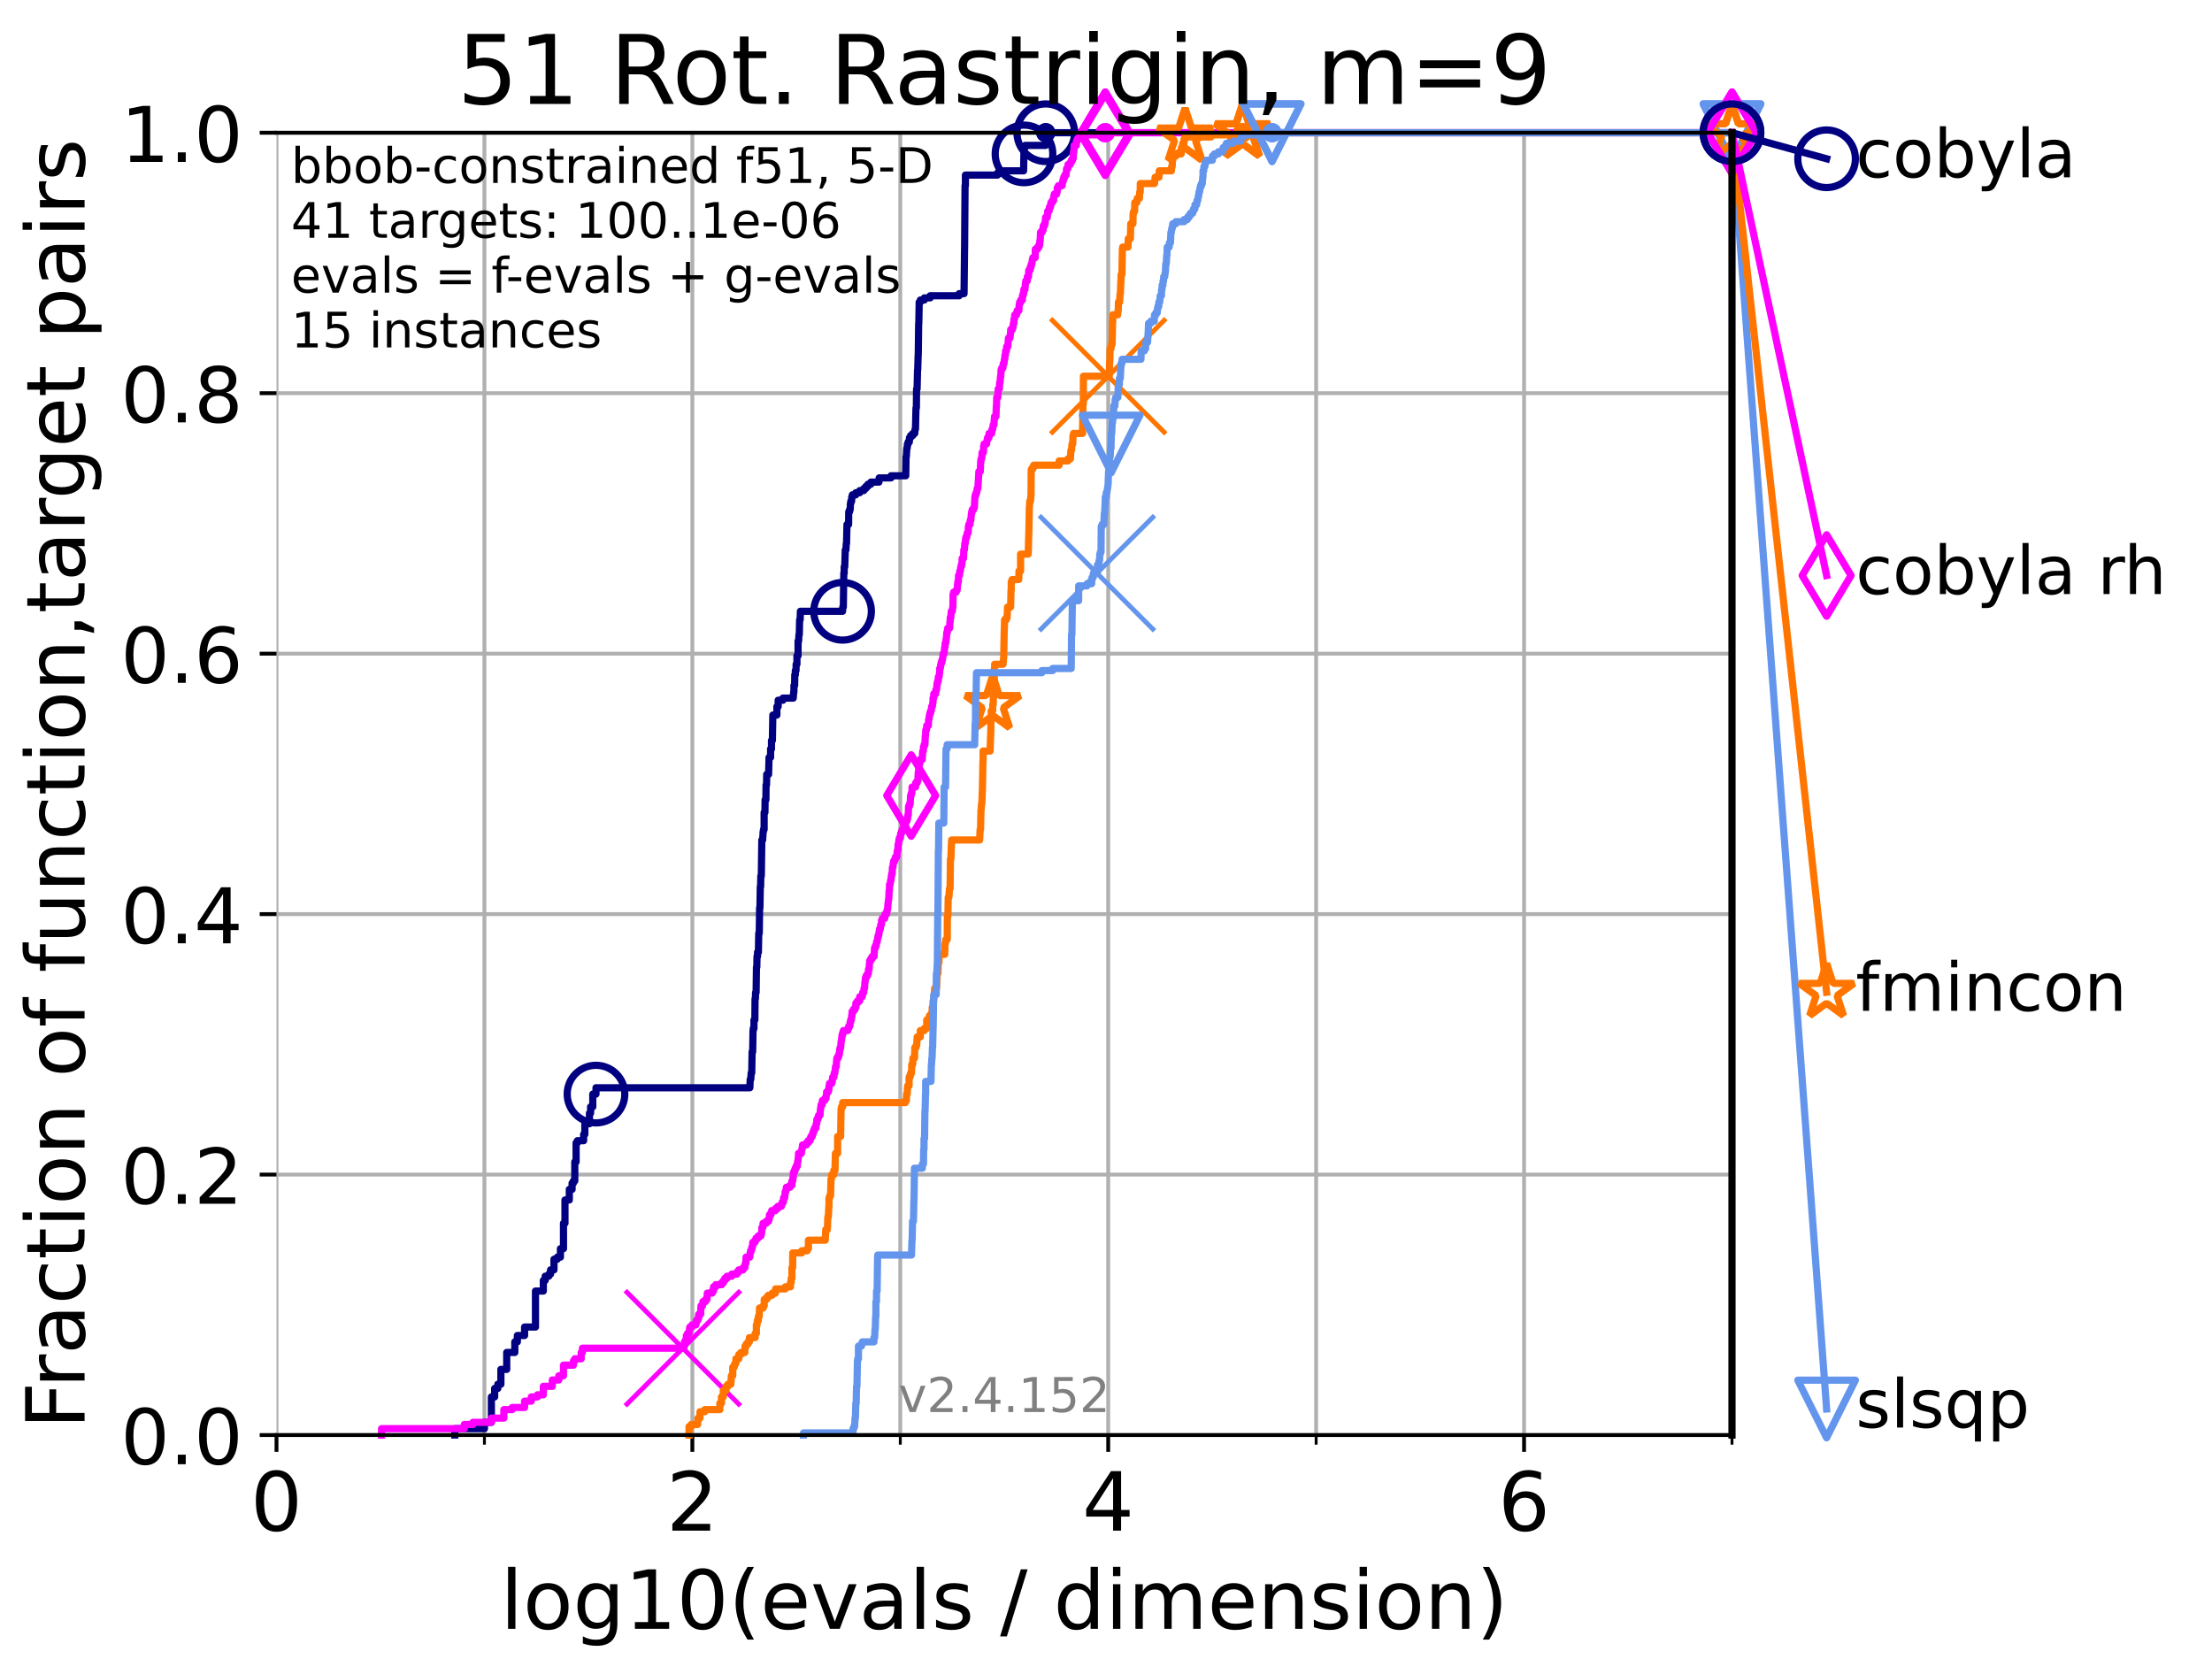 <?xml version="1.0" encoding="utf-8" standalone="no"?>
<!DOCTYPE svg PUBLIC "-//W3C//DTD SVG 1.1//EN"
  "http://www.w3.org/Graphics/SVG/1.1/DTD/svg11.dtd">
<!-- Created with matplotlib (https://matplotlib.org/) -->
<svg height="345.6pt" version="1.1" viewBox="0 0 460.8 345.6" width="460.8pt" xmlns="http://www.w3.org/2000/svg" xmlns:xlink="http://www.w3.org/1999/xlink">
 <defs>
  <style type="text/css">*{stroke-linecap:butt;stroke-linejoin:round;}</style>
 </defs>
 <g id="figure_1">
  <g id="patch_1">
   <path d="M 0 345.6 
L 460.8 345.6 
L 460.8 0 
L 0 0 
z
" style="fill:#ffffff;"/>
  </g>
  <g id="axes_1">
   <g id="patch_2">
    <path d="M 57.6 298.944 
L 360.806 298.944 
L 360.806 27.648 
L 57.6 27.648 
z
" style="fill:#ffffff;"/>
   </g>
   <g id="matplotlib.axis_1">
    <g id="xtick_1">
     <g id="line2d_1">
      <path clip-path="url(#p1720b6e810)" d="M 57.6 298.944 
L 57.6 27.648 
" style="fill:none;stroke:#b0b0b0;stroke-linecap:square;stroke-width:0.8;"/>
     </g>
     <g id="line2d_2">
      <defs>
       <path d="M 0 0 
L 0 3.5 
" id="m682a9e61a3" style="stroke:#000000;stroke-width:0.8;"/>
      </defs>
      <g>
       <use style="stroke:#000000;stroke-width:0.8;" x="57.6" xlink:href="#m682a9e61a3" y="298.944"/>
      </g>
     </g>
     <g id="text_1">
      <!-- 0 -->
      <g transform="translate(52.192 318.861)scale(0.17 -0.17)">
       <defs>
        <path d="M 31.781 66.406 
Q 24.172 66.406 20.328 58.906 
Q 16.5 51.422 16.5 36.375 
Q 16.5 21.391 20.328 13.891 
Q 24.172 6.391 31.781 6.391 
Q 39.453 6.391 43.281 13.891 
Q 47.125 21.391 47.125 36.375 
Q 47.125 51.422 43.281 58.906 
Q 39.453 66.406 31.781 66.406 
z
M 31.781 74.219 
Q 44.047 74.219 50.516 64.516 
Q 56.984 54.828 56.984 36.375 
Q 56.984 17.969 50.516 8.266 
Q 44.047 -1.422 31.781 -1.422 
Q 19.531 -1.422 13.062 8.266 
Q 6.594 17.969 6.594 36.375 
Q 6.594 54.828 13.062 64.516 
Q 19.531 74.219 31.781 74.219 
z
" id="DejaVuSans-48"/>
       </defs>
       <use xlink:href="#DejaVuSans-48"/>
      </g>
     </g>
    </g>
    <g id="xtick_2">
     <g id="line2d_3">
      <path clip-path="url(#p1720b6e810)" d="M 144.23 298.944 
L 144.23 27.648 
" style="fill:none;stroke:#b0b0b0;stroke-linecap:square;stroke-width:0.8;"/>
     </g>
     <g id="line2d_4">
      <g>
       <use style="stroke:#000000;stroke-width:0.8;" x="144.23" xlink:href="#m682a9e61a3" y="298.944"/>
      </g>
     </g>
     <g id="text_2">
      <!-- 2 -->
      <g transform="translate(138.822 318.861)scale(0.17 -0.17)">
       <defs>
        <path d="M 19.188 8.297 
L 53.609 8.297 
L 53.609 0 
L 7.328 0 
L 7.328 8.297 
Q 12.938 14.109 22.625 23.891 
Q 32.328 33.688 34.812 36.531 
Q 39.547 41.844 41.422 45.531 
Q 43.312 49.219 43.312 52.781 
Q 43.312 58.594 39.234 62.25 
Q 35.156 65.922 28.609 65.922 
Q 23.969 65.922 18.812 64.312 
Q 13.672 62.703 7.812 59.422 
L 7.812 69.391 
Q 13.766 71.781 18.938 73 
Q 24.125 74.219 28.422 74.219 
Q 39.75 74.219 46.484 68.547 
Q 53.219 62.891 53.219 53.422 
Q 53.219 48.922 51.531 44.891 
Q 49.859 40.875 45.406 35.406 
Q 44.188 33.984 37.641 27.219 
Q 31.109 20.453 19.188 8.297 
z
" id="DejaVuSans-50"/>
       </defs>
       <use xlink:href="#DejaVuSans-50"/>
      </g>
     </g>
    </g>
    <g id="xtick_3">
     <g id="line2d_5">
      <path clip-path="url(#p1720b6e810)" d="M 230.861 298.944 
L 230.861 27.648 
" style="fill:none;stroke:#b0b0b0;stroke-linecap:square;stroke-width:0.8;"/>
     </g>
     <g id="line2d_6">
      <g>
       <use style="stroke:#000000;stroke-width:0.8;" x="230.861" xlink:href="#m682a9e61a3" y="298.944"/>
      </g>
     </g>
     <g id="text_3">
      <!-- 4 -->
      <g transform="translate(225.453 318.861)scale(0.17 -0.17)">
       <defs>
        <path d="M 37.797 64.312 
L 12.891 25.391 
L 37.797 25.391 
z
M 35.203 72.906 
L 47.609 72.906 
L 47.609 25.391 
L 58.016 25.391 
L 58.016 17.188 
L 47.609 17.188 
L 47.609 0 
L 37.797 0 
L 37.797 17.188 
L 4.891 17.188 
L 4.891 26.703 
z
" id="DejaVuSans-52"/>
       </defs>
       <use xlink:href="#DejaVuSans-52"/>
      </g>
     </g>
    </g>
    <g id="xtick_4">
     <g id="line2d_7">
      <path clip-path="url(#p1720b6e810)" d="M 317.491 298.944 
L 317.491 27.648 
" style="fill:none;stroke:#b0b0b0;stroke-linecap:square;stroke-width:0.8;"/>
     </g>
     <g id="line2d_8">
      <g>
       <use style="stroke:#000000;stroke-width:0.8;" x="317.491" xlink:href="#m682a9e61a3" y="298.944"/>
      </g>
     </g>
     <g id="text_4">
      <!-- 6 -->
      <g transform="translate(312.083 318.861)scale(0.17 -0.17)">
       <defs>
        <path d="M 33.016 40.375 
Q 26.375 40.375 22.484 35.828 
Q 18.609 31.297 18.609 23.391 
Q 18.609 15.531 22.484 10.953 
Q 26.375 6.391 33.016 6.391 
Q 39.656 6.391 43.531 10.953 
Q 47.406 15.531 47.406 23.391 
Q 47.406 31.297 43.531 35.828 
Q 39.656 40.375 33.016 40.375 
z
M 52.594 71.297 
L 52.594 62.312 
Q 48.875 64.062 45.094 64.984 
Q 41.312 65.922 37.594 65.922 
Q 27.828 65.922 22.672 59.328 
Q 17.531 52.734 16.797 39.406 
Q 19.672 43.656 24.016 45.922 
Q 28.375 48.188 33.594 48.188 
Q 44.578 48.188 50.953 41.516 
Q 57.328 34.859 57.328 23.391 
Q 57.328 12.156 50.688 5.359 
Q 44.047 -1.422 33.016 -1.422 
Q 20.359 -1.422 13.672 8.266 
Q 6.984 17.969 6.984 36.375 
Q 6.984 53.656 15.188 63.938 
Q 23.391 74.219 37.203 74.219 
Q 40.922 74.219 44.703 73.484 
Q 48.484 72.75 52.594 71.297 
z
" id="DejaVuSans-54"/>
       </defs>
       <use xlink:href="#DejaVuSans-54"/>
      </g>
     </g>
    </g>
    <g id="xtick_5">
     <g id="line2d_9">
      <path clip-path="url(#p1720b6e810)" d="M 100.915 298.944 
L 100.915 27.648 
" style="fill:none;stroke:#b0b0b0;stroke-linecap:square;stroke-width:0.8;"/>
     </g>
     <g id="line2d_10">
      <defs>
       <path d="M 0 0 
L 0 2 
" id="me8b5fcbd01" style="stroke:#000000;stroke-width:0.6;"/>
      </defs>
      <g>
       <use style="stroke:#000000;stroke-width:0.6;" x="100.915" xlink:href="#me8b5fcbd01" y="298.944"/>
      </g>
     </g>
    </g>
    <g id="xtick_6">
     <g id="line2d_11">
      <path clip-path="url(#p1720b6e810)" d="M 187.546 298.944 
L 187.546 27.648 
" style="fill:none;stroke:#b0b0b0;stroke-linecap:square;stroke-width:0.8;"/>
     </g>
     <g id="line2d_12">
      <g>
       <use style="stroke:#000000;stroke-width:0.6;" x="187.546" xlink:href="#me8b5fcbd01" y="298.944"/>
      </g>
     </g>
    </g>
    <g id="xtick_7">
     <g id="line2d_13">
      <path clip-path="url(#p1720b6e810)" d="M 274.176 298.944 
L 274.176 27.648 
" style="fill:none;stroke:#b0b0b0;stroke-linecap:square;stroke-width:0.8;"/>
     </g>
     <g id="line2d_14">
      <g>
       <use style="stroke:#000000;stroke-width:0.6;" x="274.176" xlink:href="#me8b5fcbd01" y="298.944"/>
      </g>
     </g>
    </g>
    <g id="xtick_8">
     <g id="line2d_15">
      <path clip-path="url(#p1720b6e810)" d="M 360.806 298.944 
L 360.806 27.648 
" style="fill:none;stroke:#b0b0b0;stroke-linecap:square;stroke-width:0.8;"/>
     </g>
     <g id="line2d_16">
      <g>
       <use style="stroke:#000000;stroke-width:0.6;" x="360.806" xlink:href="#me8b5fcbd01" y="298.944"/>
      </g>
     </g>
    </g>
    <g id="text_5">
     <!-- log10(evals / dimension) -->
     <g transform="translate(104.239 339.314)scale(0.17 -0.17)">
      <defs>
       <path d="M 9.422 75.984 
L 18.406 75.984 
L 18.406 0 
L 9.422 0 
z
" id="DejaVuSans-108"/>
       <path d="M 30.609 48.391 
Q 23.391 48.391 19.188 42.75 
Q 14.984 37.109 14.984 27.297 
Q 14.984 17.484 19.156 11.844 
Q 23.344 6.203 30.609 6.203 
Q 37.797 6.203 41.984 11.859 
Q 46.188 17.531 46.188 27.297 
Q 46.188 37.016 41.984 42.703 
Q 37.797 48.391 30.609 48.391 
z
M 30.609 56 
Q 42.328 56 49.016 48.375 
Q 55.719 40.766 55.719 27.297 
Q 55.719 13.875 49.016 6.219 
Q 42.328 -1.422 30.609 -1.422 
Q 18.844 -1.422 12.172 6.219 
Q 5.516 13.875 5.516 27.297 
Q 5.516 40.766 12.172 48.375 
Q 18.844 56 30.609 56 
z
" id="DejaVuSans-111"/>
       <path d="M 45.406 27.984 
Q 45.406 37.75 41.375 43.109 
Q 37.359 48.484 30.078 48.484 
Q 22.859 48.484 18.828 43.109 
Q 14.797 37.75 14.797 27.984 
Q 14.797 18.266 18.828 12.891 
Q 22.859 7.516 30.078 7.516 
Q 37.359 7.516 41.375 12.891 
Q 45.406 18.266 45.406 27.984 
z
M 54.391 6.781 
Q 54.391 -7.172 48.188 -13.984 
Q 42 -20.797 29.203 -20.797 
Q 24.469 -20.797 20.266 -20.094 
Q 16.062 -19.391 12.109 -17.922 
L 12.109 -9.188 
Q 16.062 -11.328 19.922 -12.344 
Q 23.781 -13.375 27.781 -13.375 
Q 36.625 -13.375 41.016 -8.766 
Q 45.406 -4.156 45.406 5.172 
L 45.406 9.625 
Q 42.625 4.781 38.281 2.391 
Q 33.938 0 27.875 0 
Q 17.828 0 11.672 7.656 
Q 5.516 15.328 5.516 27.984 
Q 5.516 40.672 11.672 48.328 
Q 17.828 56 27.875 56 
Q 33.938 56 38.281 53.609 
Q 42.625 51.219 45.406 46.391 
L 45.406 54.688 
L 54.391 54.688 
z
" id="DejaVuSans-103"/>
       <path d="M 12.406 8.297 
L 28.516 8.297 
L 28.516 63.922 
L 10.984 60.406 
L 10.984 69.391 
L 28.422 72.906 
L 38.281 72.906 
L 38.281 8.297 
L 54.391 8.297 
L 54.391 0 
L 12.406 0 
z
" id="DejaVuSans-49"/>
       <path d="M 31 75.875 
Q 24.469 64.656 21.281 53.656 
Q 18.109 42.672 18.109 31.391 
Q 18.109 20.125 21.312 9.062 
Q 24.516 -2 31 -13.188 
L 23.188 -13.188 
Q 15.875 -1.703 12.234 9.375 
Q 8.594 20.453 8.594 31.391 
Q 8.594 42.281 12.203 53.312 
Q 15.828 64.359 23.188 75.875 
z
" id="DejaVuSans-40"/>
       <path d="M 56.203 29.594 
L 56.203 25.203 
L 14.891 25.203 
Q 15.484 15.922 20.484 11.062 
Q 25.484 6.203 34.422 6.203 
Q 39.594 6.203 44.453 7.469 
Q 49.312 8.734 54.109 11.281 
L 54.109 2.781 
Q 49.266 0.734 44.188 -0.344 
Q 39.109 -1.422 33.891 -1.422 
Q 20.797 -1.422 13.156 6.188 
Q 5.516 13.812 5.516 26.812 
Q 5.516 40.234 12.766 48.109 
Q 20.016 56 32.328 56 
Q 43.359 56 49.781 48.891 
Q 56.203 41.797 56.203 29.594 
z
M 47.219 32.234 
Q 47.125 39.594 43.094 43.984 
Q 39.062 48.391 32.422 48.391 
Q 24.906 48.391 20.391 44.141 
Q 15.875 39.891 15.188 32.172 
z
" id="DejaVuSans-101"/>
       <path d="M 2.984 54.688 
L 12.5 54.688 
L 29.594 8.797 
L 46.688 54.688 
L 56.203 54.688 
L 35.688 0 
L 23.484 0 
z
" id="DejaVuSans-118"/>
       <path d="M 34.281 27.484 
Q 23.391 27.484 19.188 25 
Q 14.984 22.516 14.984 16.5 
Q 14.984 11.719 18.141 8.906 
Q 21.297 6.109 26.703 6.109 
Q 34.188 6.109 38.703 11.406 
Q 43.219 16.703 43.219 25.484 
L 43.219 27.484 
z
M 52.203 31.203 
L 52.203 0 
L 43.219 0 
L 43.219 8.297 
Q 40.141 3.328 35.547 0.953 
Q 30.953 -1.422 24.312 -1.422 
Q 15.922 -1.422 10.953 3.297 
Q 6 8.016 6 15.922 
Q 6 25.141 12.172 29.828 
Q 18.359 34.516 30.609 34.516 
L 43.219 34.516 
L 43.219 35.406 
Q 43.219 41.609 39.141 45 
Q 35.062 48.391 27.688 48.391 
Q 23 48.391 18.547 47.266 
Q 14.109 46.141 10.016 43.891 
L 10.016 52.203 
Q 14.938 54.109 19.578 55.047 
Q 24.219 56 28.609 56 
Q 40.484 56 46.344 49.844 
Q 52.203 43.703 52.203 31.203 
z
" id="DejaVuSans-97"/>
       <path d="M 44.281 53.078 
L 44.281 44.578 
Q 40.484 46.531 36.375 47.5 
Q 32.281 48.484 27.875 48.484 
Q 21.188 48.484 17.844 46.438 
Q 14.5 44.391 14.5 40.281 
Q 14.5 37.156 16.891 35.375 
Q 19.281 33.594 26.516 31.984 
L 29.594 31.297 
Q 39.156 29.25 43.188 25.516 
Q 47.219 21.781 47.219 15.094 
Q 47.219 7.469 41.188 3.016 
Q 35.156 -1.422 24.609 -1.422 
Q 20.219 -1.422 15.453 -0.562 
Q 10.688 0.297 5.422 2 
L 5.422 11.281 
Q 10.406 8.688 15.234 7.391 
Q 20.062 6.109 24.812 6.109 
Q 31.156 6.109 34.562 8.281 
Q 37.984 10.453 37.984 14.406 
Q 37.984 18.062 35.516 20.016 
Q 33.062 21.969 24.703 23.781 
L 21.578 24.516 
Q 13.234 26.266 9.516 29.906 
Q 5.812 33.547 5.812 39.891 
Q 5.812 47.609 11.281 51.797 
Q 16.75 56 26.812 56 
Q 31.781 56 36.172 55.266 
Q 40.578 54.547 44.281 53.078 
z
" id="DejaVuSans-115"/>
       <path id="DejaVuSans-32"/>
       <path d="M 25.391 72.906 
L 33.688 72.906 
L 8.297 -9.281 
L 0 -9.281 
z
" id="DejaVuSans-47"/>
       <path d="M 45.406 46.391 
L 45.406 75.984 
L 54.391 75.984 
L 54.391 0 
L 45.406 0 
L 45.406 8.203 
Q 42.578 3.328 38.25 0.953 
Q 33.938 -1.422 27.875 -1.422 
Q 17.969 -1.422 11.734 6.484 
Q 5.516 14.406 5.516 27.297 
Q 5.516 40.188 11.734 48.094 
Q 17.969 56 27.875 56 
Q 33.938 56 38.25 53.625 
Q 42.578 51.266 45.406 46.391 
z
M 14.797 27.297 
Q 14.797 17.391 18.875 11.75 
Q 22.953 6.109 30.078 6.109 
Q 37.203 6.109 41.297 11.75 
Q 45.406 17.391 45.406 27.297 
Q 45.406 37.203 41.297 42.844 
Q 37.203 48.484 30.078 48.484 
Q 22.953 48.484 18.875 42.844 
Q 14.797 37.203 14.797 27.297 
z
" id="DejaVuSans-100"/>
       <path d="M 9.422 54.688 
L 18.406 54.688 
L 18.406 0 
L 9.422 0 
z
M 9.422 75.984 
L 18.406 75.984 
L 18.406 64.594 
L 9.422 64.594 
z
" id="DejaVuSans-105"/>
       <path d="M 52 44.188 
Q 55.375 50.25 60.062 53.125 
Q 64.75 56 71.094 56 
Q 79.641 56 84.281 50.016 
Q 88.922 44.047 88.922 33.016 
L 88.922 0 
L 79.891 0 
L 79.891 32.719 
Q 79.891 40.578 77.094 44.375 
Q 74.312 48.188 68.609 48.188 
Q 61.625 48.188 57.562 43.547 
Q 53.516 38.922 53.516 30.906 
L 53.516 0 
L 44.484 0 
L 44.484 32.719 
Q 44.484 40.625 41.703 44.406 
Q 38.922 48.188 33.109 48.188 
Q 26.219 48.188 22.156 43.531 
Q 18.109 38.875 18.109 30.906 
L 18.109 0 
L 9.078 0 
L 9.078 54.688 
L 18.109 54.688 
L 18.109 46.188 
Q 21.188 51.219 25.484 53.609 
Q 29.781 56 35.688 56 
Q 41.656 56 45.828 52.969 
Q 50 49.953 52 44.188 
z
" id="DejaVuSans-109"/>
       <path d="M 54.891 33.016 
L 54.891 0 
L 45.906 0 
L 45.906 32.719 
Q 45.906 40.484 42.875 44.328 
Q 39.844 48.188 33.797 48.188 
Q 26.516 48.188 22.312 43.547 
Q 18.109 38.922 18.109 30.906 
L 18.109 0 
L 9.078 0 
L 9.078 54.688 
L 18.109 54.688 
L 18.109 46.188 
Q 21.344 51.125 25.703 53.562 
Q 30.078 56 35.797 56 
Q 45.219 56 50.047 50.172 
Q 54.891 44.344 54.891 33.016 
z
" id="DejaVuSans-110"/>
       <path d="M 8.016 75.875 
L 15.828 75.875 
Q 23.141 64.359 26.781 53.312 
Q 30.422 42.281 30.422 31.391 
Q 30.422 20.453 26.781 9.375 
Q 23.141 -1.703 15.828 -13.188 
L 8.016 -13.188 
Q 14.5 -2 17.703 9.062 
Q 20.906 20.125 20.906 31.391 
Q 20.906 42.672 17.703 53.656 
Q 14.5 64.656 8.016 75.875 
z
" id="DejaVuSans-41"/>
      </defs>
      <use xlink:href="#DejaVuSans-108"/>
      <use x="27.783" xlink:href="#DejaVuSans-111"/>
      <use x="88.965" xlink:href="#DejaVuSans-103"/>
      <use x="152.441" xlink:href="#DejaVuSans-49"/>
      <use x="216.064" xlink:href="#DejaVuSans-48"/>
      <use x="279.688" xlink:href="#DejaVuSans-40"/>
      <use x="318.701" xlink:href="#DejaVuSans-101"/>
      <use x="380.225" xlink:href="#DejaVuSans-118"/>
      <use x="439.404" xlink:href="#DejaVuSans-97"/>
      <use x="500.684" xlink:href="#DejaVuSans-108"/>
      <use x="528.467" xlink:href="#DejaVuSans-115"/>
      <use x="580.566" xlink:href="#DejaVuSans-32"/>
      <use x="612.354" xlink:href="#DejaVuSans-47"/>
      <use x="646.045" xlink:href="#DejaVuSans-32"/>
      <use x="677.832" xlink:href="#DejaVuSans-100"/>
      <use x="741.309" xlink:href="#DejaVuSans-105"/>
      <use x="769.092" xlink:href="#DejaVuSans-109"/>
      <use x="866.504" xlink:href="#DejaVuSans-101"/>
      <use x="928.027" xlink:href="#DejaVuSans-110"/>
      <use x="991.406" xlink:href="#DejaVuSans-115"/>
      <use x="1043.506" xlink:href="#DejaVuSans-105"/>
      <use x="1071.289" xlink:href="#DejaVuSans-111"/>
      <use x="1132.471" xlink:href="#DejaVuSans-110"/>
      <use x="1195.85" xlink:href="#DejaVuSans-41"/>
     </g>
    </g>
   </g>
   <g id="matplotlib.axis_2">
    <g id="ytick_1">
     <g id="line2d_17">
      <path clip-path="url(#p1720b6e810)" d="M 57.6 298.944 
L 360.806 298.944 
" style="fill:none;stroke:#b0b0b0;stroke-linecap:square;stroke-width:0.8;"/>
     </g>
     <g id="line2d_18">
      <defs>
       <path d="M 0 0 
L -3.5 0 
" id="mde773ef54b" style="stroke:#000000;stroke-width:0.8;"/>
      </defs>
      <g>
       <use style="stroke:#000000;stroke-width:0.8;" x="57.6" xlink:href="#mde773ef54b" y="298.944"/>
      </g>
     </g>
     <g id="text_6">
      <!-- 0.0 -->
      <g transform="translate(25.155 305.023)scale(0.16 -0.16)">
       <defs>
        <path d="M 10.688 12.406 
L 21 12.406 
L 21 0 
L 10.688 0 
z
" id="DejaVuSans-46"/>
       </defs>
       <use xlink:href="#DejaVuSans-48"/>
       <use x="63.623" xlink:href="#DejaVuSans-46"/>
       <use x="95.41" xlink:href="#DejaVuSans-48"/>
      </g>
     </g>
    </g>
    <g id="ytick_2">
     <g id="line2d_19">
      <path clip-path="url(#p1720b6e810)" d="M 57.6 244.685 
L 360.806 244.685 
" style="fill:none;stroke:#b0b0b0;stroke-linecap:square;stroke-width:0.8;"/>
     </g>
     <g id="line2d_20">
      <g>
       <use style="stroke:#000000;stroke-width:0.8;" x="57.6" xlink:href="#mde773ef54b" y="244.685"/>
      </g>
     </g>
     <g id="text_7">
      <!-- 0.2 -->
      <g transform="translate(25.155 250.764)scale(0.16 -0.16)">
       <use xlink:href="#DejaVuSans-48"/>
       <use x="63.623" xlink:href="#DejaVuSans-46"/>
       <use x="95.41" xlink:href="#DejaVuSans-50"/>
      </g>
     </g>
    </g>
    <g id="ytick_3">
     <g id="line2d_21">
      <path clip-path="url(#p1720b6e810)" d="M 57.6 190.426 
L 360.806 190.426 
" style="fill:none;stroke:#b0b0b0;stroke-linecap:square;stroke-width:0.8;"/>
     </g>
     <g id="line2d_22">
      <g>
       <use style="stroke:#000000;stroke-width:0.8;" x="57.6" xlink:href="#mde773ef54b" y="190.426"/>
      </g>
     </g>
     <g id="text_8">
      <!-- 0.4 -->
      <g transform="translate(25.155 196.504)scale(0.16 -0.16)">
       <use xlink:href="#DejaVuSans-48"/>
       <use x="63.623" xlink:href="#DejaVuSans-46"/>
       <use x="95.41" xlink:href="#DejaVuSans-52"/>
      </g>
     </g>
    </g>
    <g id="ytick_4">
     <g id="line2d_23">
      <path clip-path="url(#p1720b6e810)" d="M 57.6 136.166 
L 360.806 136.166 
" style="fill:none;stroke:#b0b0b0;stroke-linecap:square;stroke-width:0.8;"/>
     </g>
     <g id="line2d_24">
      <g>
       <use style="stroke:#000000;stroke-width:0.8;" x="57.6" xlink:href="#mde773ef54b" y="136.166"/>
      </g>
     </g>
     <g id="text_9">
      <!-- 0.6 -->
      <g transform="translate(25.155 142.245)scale(0.16 -0.16)">
       <use xlink:href="#DejaVuSans-48"/>
       <use x="63.623" xlink:href="#DejaVuSans-46"/>
       <use x="95.41" xlink:href="#DejaVuSans-54"/>
      </g>
     </g>
    </g>
    <g id="ytick_5">
     <g id="line2d_25">
      <path clip-path="url(#p1720b6e810)" d="M 57.6 81.907 
L 360.806 81.907 
" style="fill:none;stroke:#b0b0b0;stroke-linecap:square;stroke-width:0.8;"/>
     </g>
     <g id="line2d_26">
      <g>
       <use style="stroke:#000000;stroke-width:0.8;" x="57.6" xlink:href="#mde773ef54b" y="81.907"/>
      </g>
     </g>
     <g id="text_10">
      <!-- 0.8 -->
      <g transform="translate(25.155 87.986)scale(0.16 -0.16)">
       <defs>
        <path d="M 31.781 34.625 
Q 24.75 34.625 20.719 30.859 
Q 16.703 27.094 16.703 20.516 
Q 16.703 13.922 20.719 10.156 
Q 24.75 6.391 31.781 6.391 
Q 38.812 6.391 42.859 10.172 
Q 46.922 13.969 46.922 20.516 
Q 46.922 27.094 42.891 30.859 
Q 38.875 34.625 31.781 34.625 
z
M 21.922 38.812 
Q 15.578 40.375 12.031 44.719 
Q 8.5 49.078 8.5 55.328 
Q 8.5 64.062 14.719 69.141 
Q 20.953 74.219 31.781 74.219 
Q 42.672 74.219 48.875 69.141 
Q 55.078 64.062 55.078 55.328 
Q 55.078 49.078 51.531 44.719 
Q 48 40.375 41.703 38.812 
Q 48.828 37.156 52.797 32.312 
Q 56.781 27.484 56.781 20.516 
Q 56.781 9.906 50.312 4.234 
Q 43.844 -1.422 31.781 -1.422 
Q 19.734 -1.422 13.25 4.234 
Q 6.781 9.906 6.781 20.516 
Q 6.781 27.484 10.781 32.312 
Q 14.797 37.156 21.922 38.812 
z
M 18.312 54.391 
Q 18.312 48.734 21.844 45.562 
Q 25.391 42.391 31.781 42.391 
Q 38.141 42.391 41.719 45.562 
Q 45.312 48.734 45.312 54.391 
Q 45.312 60.062 41.719 63.234 
Q 38.141 66.406 31.781 66.406 
Q 25.391 66.406 21.844 63.234 
Q 18.312 60.062 18.312 54.391 
z
" id="DejaVuSans-56"/>
       </defs>
       <use xlink:href="#DejaVuSans-48"/>
       <use x="63.623" xlink:href="#DejaVuSans-46"/>
       <use x="95.41" xlink:href="#DejaVuSans-56"/>
      </g>
     </g>
    </g>
    <g id="ytick_6">
     <g id="line2d_27">
      <path clip-path="url(#p1720b6e810)" d="M 57.6 27.648 
L 360.806 27.648 
" style="fill:none;stroke:#b0b0b0;stroke-linecap:square;stroke-width:0.8;"/>
     </g>
     <g id="line2d_28">
      <g>
       <use style="stroke:#000000;stroke-width:0.8;" x="57.6" xlink:href="#mde773ef54b" y="27.648"/>
      </g>
     </g>
     <g id="text_11">
      <!-- 1.0 -->
      <g transform="translate(25.155 33.727)scale(0.16 -0.16)">
       <use xlink:href="#DejaVuSans-49"/>
       <use x="63.623" xlink:href="#DejaVuSans-46"/>
       <use x="95.41" xlink:href="#DejaVuSans-48"/>
      </g>
     </g>
    </g>
    <g id="text_12">
     <!-- Fraction of function,target pairs -->
     <g transform="translate(17.62 297.681)rotate(-90)scale(0.17 -0.17)">
      <defs>
       <path d="M 9.812 72.906 
L 51.703 72.906 
L 51.703 64.594 
L 19.672 64.594 
L 19.672 43.109 
L 48.578 43.109 
L 48.578 34.812 
L 19.672 34.812 
L 19.672 0 
L 9.812 0 
z
" id="DejaVuSans-70"/>
       <path d="M 41.109 46.297 
Q 39.594 47.172 37.812 47.578 
Q 36.031 48 33.891 48 
Q 26.266 48 22.188 43.047 
Q 18.109 38.094 18.109 28.812 
L 18.109 0 
L 9.078 0 
L 9.078 54.688 
L 18.109 54.688 
L 18.109 46.188 
Q 20.953 51.172 25.484 53.578 
Q 30.031 56 36.531 56 
Q 37.453 56 38.578 55.875 
Q 39.703 55.766 41.062 55.516 
z
" id="DejaVuSans-114"/>
       <path d="M 48.781 52.594 
L 48.781 44.188 
Q 44.969 46.297 41.141 47.344 
Q 37.312 48.391 33.406 48.391 
Q 24.656 48.391 19.812 42.844 
Q 14.984 37.312 14.984 27.297 
Q 14.984 17.281 19.812 11.734 
Q 24.656 6.203 33.406 6.203 
Q 37.312 6.203 41.141 7.25 
Q 44.969 8.297 48.781 10.406 
L 48.781 2.094 
Q 45.016 0.344 40.984 -0.531 
Q 36.969 -1.422 32.422 -1.422 
Q 20.062 -1.422 12.781 6.344 
Q 5.516 14.109 5.516 27.297 
Q 5.516 40.672 12.859 48.328 
Q 20.219 56 33.016 56 
Q 37.156 56 41.109 55.141 
Q 45.062 54.297 48.781 52.594 
z
" id="DejaVuSans-99"/>
       <path d="M 18.312 70.219 
L 18.312 54.688 
L 36.812 54.688 
L 36.812 47.703 
L 18.312 47.703 
L 18.312 18.016 
Q 18.312 11.328 20.141 9.422 
Q 21.969 7.516 27.594 7.516 
L 36.812 7.516 
L 36.812 0 
L 27.594 0 
Q 17.188 0 13.234 3.875 
Q 9.281 7.766 9.281 18.016 
L 9.281 47.703 
L 2.688 47.703 
L 2.688 54.688 
L 9.281 54.688 
L 9.281 70.219 
z
" id="DejaVuSans-116"/>
       <path d="M 37.109 75.984 
L 37.109 68.5 
L 28.516 68.5 
Q 23.688 68.5 21.797 66.547 
Q 19.922 64.594 19.922 59.516 
L 19.922 54.688 
L 34.719 54.688 
L 34.719 47.703 
L 19.922 47.703 
L 19.922 0 
L 10.891 0 
L 10.891 47.703 
L 2.297 47.703 
L 2.297 54.688 
L 10.891 54.688 
L 10.891 58.5 
Q 10.891 67.625 15.141 71.797 
Q 19.391 75.984 28.609 75.984 
z
" id="DejaVuSans-102"/>
       <path d="M 8.5 21.578 
L 8.5 54.688 
L 17.484 54.688 
L 17.484 21.922 
Q 17.484 14.156 20.5 10.266 
Q 23.531 6.391 29.594 6.391 
Q 36.859 6.391 41.078 11.031 
Q 45.312 15.672 45.312 23.688 
L 45.312 54.688 
L 54.297 54.688 
L 54.297 0 
L 45.312 0 
L 45.312 8.406 
Q 42.047 3.422 37.719 1 
Q 33.406 -1.422 27.688 -1.422 
Q 18.266 -1.422 13.375 4.438 
Q 8.5 10.297 8.5 21.578 
z
M 31.109 56 
z
" id="DejaVuSans-117"/>
       <path d="M 11.719 12.406 
L 22.016 12.406 
L 22.016 4 
L 14.016 -11.625 
L 7.719 -11.625 
L 11.719 4 
z
" id="DejaVuSans-44"/>
       <path d="M 18.109 8.203 
L 18.109 -20.797 
L 9.078 -20.797 
L 9.078 54.688 
L 18.109 54.688 
L 18.109 46.391 
Q 20.953 51.266 25.266 53.625 
Q 29.594 56 35.594 56 
Q 45.562 56 51.781 48.094 
Q 58.016 40.188 58.016 27.297 
Q 58.016 14.406 51.781 6.484 
Q 45.562 -1.422 35.594 -1.422 
Q 29.594 -1.422 25.266 0.953 
Q 20.953 3.328 18.109 8.203 
z
M 48.688 27.297 
Q 48.688 37.203 44.609 42.844 
Q 40.531 48.484 33.406 48.484 
Q 26.266 48.484 22.188 42.844 
Q 18.109 37.203 18.109 27.297 
Q 18.109 17.391 22.188 11.75 
Q 26.266 6.109 33.406 6.109 
Q 40.531 6.109 44.609 11.75 
Q 48.688 17.391 48.688 27.297 
z
" id="DejaVuSans-112"/>
      </defs>
      <use xlink:href="#DejaVuSans-70"/>
      <use x="50.27" xlink:href="#DejaVuSans-114"/>
      <use x="91.383" xlink:href="#DejaVuSans-97"/>
      <use x="152.662" xlink:href="#DejaVuSans-99"/>
      <use x="207.643" xlink:href="#DejaVuSans-116"/>
      <use x="246.852" xlink:href="#DejaVuSans-105"/>
      <use x="274.635" xlink:href="#DejaVuSans-111"/>
      <use x="335.816" xlink:href="#DejaVuSans-110"/>
      <use x="399.195" xlink:href="#DejaVuSans-32"/>
      <use x="430.982" xlink:href="#DejaVuSans-111"/>
      <use x="492.164" xlink:href="#DejaVuSans-102"/>
      <use x="527.369" xlink:href="#DejaVuSans-32"/>
      <use x="559.156" xlink:href="#DejaVuSans-102"/>
      <use x="594.361" xlink:href="#DejaVuSans-117"/>
      <use x="657.74" xlink:href="#DejaVuSans-110"/>
      <use x="721.119" xlink:href="#DejaVuSans-99"/>
      <use x="776.1" xlink:href="#DejaVuSans-116"/>
      <use x="815.309" xlink:href="#DejaVuSans-105"/>
      <use x="843.092" xlink:href="#DejaVuSans-111"/>
      <use x="904.273" xlink:href="#DejaVuSans-110"/>
      <use x="967.652" xlink:href="#DejaVuSans-44"/>
      <use x="999.439" xlink:href="#DejaVuSans-116"/>
      <use x="1038.648" xlink:href="#DejaVuSans-97"/>
      <use x="1099.928" xlink:href="#DejaVuSans-114"/>
      <use x="1139.291" xlink:href="#DejaVuSans-103"/>
      <use x="1202.768" xlink:href="#DejaVuSans-101"/>
      <use x="1264.291" xlink:href="#DejaVuSans-116"/>
      <use x="1303.5" xlink:href="#DejaVuSans-32"/>
      <use x="1335.287" xlink:href="#DejaVuSans-112"/>
      <use x="1398.764" xlink:href="#DejaVuSans-97"/>
      <use x="1460.043" xlink:href="#DejaVuSans-105"/>
      <use x="1487.826" xlink:href="#DejaVuSans-114"/>
      <use x="1528.939" xlink:href="#DejaVuSans-115"/>
     </g>
    </g>
   </g>
   <g id="line2d_29">
    <defs>
     <path d="M 0 1.5 
C 0.398 1.5 0.779 1.342 1.061 1.061 
C 1.342 0.779 1.5 0.398 1.5 0 
C 1.5 -0.398 1.342 -0.779 1.061 -1.061 
C 0.779 -1.342 0.398 -1.5 0 -1.5 
C -0.398 -1.5 -0.779 -1.342 -1.061 -1.061 
C -1.342 -0.779 -1.5 -0.398 -1.5 0 
C -1.5 0.398 -1.342 0.779 -1.061 1.061 
C -0.779 1.342 -0.398 1.5 0 1.5 
z
" id="m23efb16b0b" style="stroke:#000080;"/>
    </defs>
    <g>
     <use style="fill:#000080;stroke:#000080;" x="217.853" xlink:href="#m23efb16b0b" y="27.648"/>
     <use style="fill:#000080;stroke:#000080;" x="217.853" xlink:href="#m23efb16b0b" y="27.648"/>
    </g>
   </g>
   <g id="line2d_30">
    <path d="M 94.736 298.944 
L 94.736 297.621 
L 100.915 297.621 
L 100.915 296.297 
L 102.363 296.297 
L 102.363 291.004 
L 103.047 291.004 
L 103.047 289.239 
L 103.707 289.239 
L 103.707 288.357 
L 104.345 288.357 
L 104.345 285.269 
L 105.559 285.269 
L 105.559 281.74 
L 107.245 281.74 
L 107.245 279.534 
L 107.775 279.534 
L 107.775 278.211 
L 109.28 278.211 
L 109.28 276.446 
L 111.55 276.446 
L 111.55 268.947 
L 113.186 268.947 
L 113.186 266.741 
L 113.574 266.741 
L 113.574 265.859 
L 114.327 265.859 
L 114.327 265.418 
L 114.692 265.418 
L 114.692 264.536 
L 115.402 264.536 
L 115.402 262.33 
L 116.086 262.33 
L 116.086 261.889 
L 116.746 261.889 
L 116.746 260.124 
L 117.384 260.124 
L 117.384 254.831 
L 117.695 254.831 
L 117.695 249.978 
L 118.598 249.978 
L 118.598 247.773 
L 119.177 247.773 
L 119.177 246.449 
L 119.46 246.449 
L 119.46 246.008 
L 119.739 246.008 
L 119.739 242.038 
L 120.013 242.038 
L 120.013 238.068 
L 120.284 238.068 
L 120.284 237.627 
L 121.582 237.627 
L 121.582 236.303 
L 121.831 236.303 
L 121.831 234.098 
L 122.796 234.098 
L 122.796 231.892 
L 123.03 231.892 
L 123.03 230.569 
L 123.488 230.569 
L 123.488 227.922 
L 124.156 227.922 
L 124.156 226.598 
L 156.205 226.598 
L 156.285 224.834 
L 156.403 224.834 
L 156.482 223.51 
L 156.599 223.51 
L 156.677 219.099 
L 156.793 219.099 
L 156.87 214.688 
L 156.909 214.688 
L 156.909 214.247 
L 157.062 214.247 
L 157.062 212.482 
L 157.251 212.482 
L 157.288 208.071 
L 157.363 208.071 
L 157.401 206.747 
L 157.513 206.747 
L 157.587 201.454 
L 157.661 201.454 
L 157.697 199.248 
L 157.807 199.248 
L 157.807 198.366 
L 157.989 198.366 
L 158.062 194.396 
L 158.169 194.396 
L 158.241 189.102 
L 158.312 189.102 
L 158.383 184.691 
L 158.454 184.691 
L 158.49 182.485 
L 158.595 182.485 
L 158.7 174.986 
L 158.873 174.986 
L 158.977 173.221 
L 159.045 173.221 
L 159.045 172.78 
L 159.182 172.78 
L 159.182 169.251 
L 159.351 169.251 
L 159.385 166.604 
L 159.552 166.604 
L 159.585 163.517 
L 159.685 163.517 
L 159.718 161.311 
L 160.11 161.311 
L 160.207 157.782 
L 160.526 157.782 
L 160.526 156.017 
L 160.715 156.017 
L 160.715 154.253 
L 160.902 154.253 
L 160.995 148.959 
L 161.84 148.959 
L 161.84 147.195 
L 162.103 147.195 
L 162.103 145.871 
L 163.095 145.871 
L 163.095 145.43 
L 165.245 145.43 
L 165.343 144.107 
L 165.392 144.107 
L 165.392 142.783 
L 165.538 142.783 
L 165.562 140.578 
L 165.683 140.578 
L 165.683 139.695 
L 165.827 139.695 
L 165.851 138.372 
L 166.017 138.372 
L 166.017 136.608 
L 166.252 136.608 
L 166.252 133.52 
L 166.368 133.52 
L 166.437 132.196 
L 166.507 132.196 
L 166.576 129.108 
L 166.69 129.108 
L 166.735 127.344 
L 175.524 127.344 
L 175.567 126.462 
L 175.68 126.462 
L 175.779 119.403 
L 175.863 119.403 
L 175.863 118.08 
L 175.975 118.08 
L 176.086 114.551 
L 176.224 114.551 
L 176.293 113.228 
L 176.347 113.228 
L 176.442 109.257 
L 176.779 109.257 
L 176.806 106.611 
L 176.978 106.611 
L 176.978 106.169 
L 177.109 106.169 
L 177.162 104.846 
L 177.24 104.846 
L 177.24 104.405 
L 177.408 104.405 
L 177.434 103.523 
L 177.563 103.523 
L 177.563 103.082 
L 178.278 103.082 
L 178.278 102.64 
L 179.097 102.64 
L 179.097 102.199 
L 179.95 102.199 
L 179.95 101.758 
L 180.385 101.758 
L 180.385 101.317 
L 180.798 101.317 
L 180.798 100.876 
L 181.413 100.876 
L 181.413 100.435 
L 183.097 100.435 
L 183.145 99.552 
L 185.618 99.552 
L 185.618 99.111 
L 188.684 99.111 
L 188.748 95.141 
L 188.804 95.141 
L 188.896 93.377 
L 188.986 93.377 
L 189.035 92.494 
L 189.187 92.494 
L 189.187 92.053 
L 189.434 92.053 
L 189.458 91.171 
L 189.698 91.171 
L 189.698 90.73 
L 190.149 90.73 
L 190.149 90.289 
L 190.554 90.289 
L 190.627 89.406 
L 190.707 89.406 
L 190.815 84.995 
L 190.897 84.995 
L 190.935 81.025 
L 191.047 81.025 
L 191.141 77.055 
L 191.178 77.055 
L 191.265 73.967 
L 191.289 73.967 
L 191.376 67.35 
L 191.406 67.35 
L 191.486 62.939 
L 191.725 62.939 
L 191.725 62.497 
L 192.556 62.497 
L 192.556 62.056 
L 193.767 62.056 
L 193.767 61.615 
L 199.811 61.615 
L 199.811 61.174 
L 200.828 61.174 
L 200.933 51.91 
L 200.941 51.91 
L 201.04 38.676 
L 201.113 38.676 
L 201.117 36.471 
L 207.801 36.471 
L 207.801 36.03 
L 208.732 36.03 
L 208.732 35.588 
L 213.234 35.588 
L 213.319 30.736 
L 213.543 30.736 
L 213.543 30.295 
L 217.807 30.295 
L 217.853 27.648 
L 360.806 27.648 
L 360.806 27.648 
" style="fill:none;stroke:#000080;stroke-linecap:square;stroke-width:1.5;"/>
   </g>
   <g id="line2d_31">
    <defs>
     <path d="M 0 6 
C 1.591 6 3.117 5.368 4.243 4.243 
C 5.368 3.117 6 1.591 6 0 
C 6 -1.591 5.368 -3.117 4.243 -4.243 
C 3.117 -5.368 1.591 -6 0 -6 
C -1.591 -6 -3.117 -5.368 -4.243 -4.243 
C -5.368 -3.117 -6 -1.591 -6 0 
C -6 1.591 -5.368 3.117 -4.243 4.243 
C -3.117 5.368 -1.591 6 0 6 
z
" id="m503fb4c0d1" style="stroke:#000080;stroke-width:1.5;"/>
    </defs>
    <g>
     <use style="fill-opacity:0;stroke:#000080;stroke-width:1.5;" x="124.156" xlink:href="#m503fb4c0d1" y="227.922"/>
     <use style="fill-opacity:0;stroke:#000080;stroke-width:1.5;" x="175.524" xlink:href="#m503fb4c0d1" y="127.344"/>
     <use style="fill-opacity:0;stroke:#000080;stroke-width:1.5;" x="213.319" xlink:href="#m503fb4c0d1" y="32.059"/>
     <use style="fill-opacity:0;stroke:#000080;stroke-width:1.5;" x="217.853" xlink:href="#m503fb4c0d1" y="27.648"/>
     <use style="fill-opacity:0;stroke:#000080;stroke-width:1.5;" x="360.806" xlink:href="#m503fb4c0d1" y="27.648"/>
    </g>
   </g>
   <g id="line2d_32">
    <path style="fill:none;stroke:#000080;stroke-linecap:square;stroke-width:1.5;"/>
    <g/>
   </g>
   <g id="line2d_33">
    <defs>
     <path d="M 0 1.5 
C 0.398 1.5 0.779 1.342 1.061 1.061 
C 1.342 0.779 1.5 0.398 1.5 0 
C 1.5 -0.398 1.342 -0.779 1.061 -1.061 
C 0.779 -1.342 0.398 -1.5 0 -1.5 
C -0.398 -1.5 -0.779 -1.342 -1.061 -1.061 
C -1.342 -0.779 -1.5 -0.398 -1.5 0 
C -1.5 0.398 -1.342 0.779 -1.061 1.061 
C -0.779 1.342 -0.398 1.5 0 1.5 
z
" id="m2e417016b2" style="stroke:#ff00ff;"/>
    </defs>
    <g>
     <use style="fill:#ff00ff;stroke:#ff00ff;" x="230.239" xlink:href="#m2e417016b2" y="27.648"/>
     <use style="fill:#ff00ff;stroke:#ff00ff;" x="230.239" xlink:href="#m2e417016b2" y="27.648"/>
    </g>
   </g>
   <g id="line2d_34">
    <path d="M 79.481 298.944 
L 79.481 297.621 
L 96.718 297.621 
L 96.718 296.738 
L 98.51 296.738 
L 98.51 296.297 
L 102.363 296.297 
L 102.363 295.415 
L 104.962 295.415 
L 104.962 293.65 
L 106.699 293.65 
L 106.699 293.209 
L 109.28 293.209 
L 109.28 291.886 
L 110.675 291.886 
L 110.675 291.004 
L 111.972 291.004 
L 111.972 290.562 
L 113.186 290.562 
L 113.186 288.798 
L 115.051 288.798 
L 115.051 287.475 
L 116.419 287.475 
L 116.419 286.592 
L 117.384 286.592 
L 117.384 284.387 
L 119.46 284.387 
L 119.46 283.504 
L 119.739 283.504 
L 119.739 283.063 
L 121.073 283.063 
L 121.073 281.74 
L 121.329 281.74 
L 121.329 280.858 
L 142.415 280.858 
L 142.415 280.416 
L 142.58 280.416 
L 142.58 279.534 
L 142.825 279.534 
L 142.825 279.093 
L 142.986 279.093 
L 142.986 278.211 
L 143.226 278.211 
L 143.226 277.77 
L 143.541 277.77 
L 143.619 276.887 
L 143.696 276.887 
L 143.696 276.446 
L 144.155 276.446 
L 144.155 276.005 
L 144.968 276.005 
L 145.04 275.123 
L 145.327 275.123 
L 145.327 274.682 
L 145.538 274.682 
L 145.538 273.799 
L 145.955 273.799 
L 146.023 272.035 
L 146.362 272.035 
L 146.429 271.153 
L 146.957 271.153 
L 146.957 270.712 
L 147.28 270.712 
L 147.344 269.388 
L 148.338 269.388 
L 148.338 268.947 
L 148.638 268.947 
L 148.638 268.065 
L 149.108 268.065 
L 149.108 267.624 
L 150.344 267.624 
L 150.344 267.183 
L 150.721 267.183 
L 150.721 266.741 
L 150.985 266.741 
L 150.985 266.3 
L 151.452 266.3 
L 151.452 265.859 
L 152.45 265.859 
L 152.45 265.418 
L 153.536 265.418 
L 153.536 264.977 
L 153.9 264.977 
L 153.9 264.536 
L 154.779 264.536 
L 154.779 264.095 
L 155.162 264.095 
L 155.246 263.212 
L 155.371 263.212 
L 155.413 261.889 
L 156.185 261.889 
L 156.265 261.007 
L 156.344 261.007 
L 156.344 260.566 
L 156.541 260.566 
L 156.541 260.124 
L 156.658 260.124 
L 156.658 259.683 
L 156.774 259.683 
L 156.813 258.801 
L 157.27 258.801 
L 157.27 258.36 
L 157.494 258.36 
L 157.494 257.919 
L 157.935 257.919 
L 157.935 257.478 
L 158.507 257.478 
L 158.507 257.036 
L 158.648 257.036 
L 158.717 255.713 
L 158.925 255.713 
L 158.96 254.831 
L 159.635 254.831 
L 159.635 254.39 
L 160.126 254.39 
L 160.126 253.949 
L 160.255 253.949 
L 160.287 253.066 
L 160.605 253.066 
L 160.605 252.625 
L 160.762 252.625 
L 160.762 252.184 
L 161.557 252.184 
L 161.557 251.743 
L 162.031 251.743 
L 162.031 251.302 
L 162.775 251.302 
L 162.775 250.861 
L 162.943 250.861 
L 162.943 250.42 
L 163.192 250.42 
L 163.219 249.537 
L 163.464 249.537 
L 163.572 248.214 
L 163.706 248.214 
L 163.813 247.332 
L 164.568 247.332 
L 164.568 246.89 
L 164.972 246.89 
L 164.972 246.008 
L 165.146 246.008 
L 165.22 245.126 
L 165.27 245.126 
L 165.27 244.244 
L 165.49 244.244 
L 165.49 243.803 
L 165.659 243.803 
L 165.659 243.361 
L 165.851 243.361 
L 165.851 242.92 
L 166.088 242.92 
L 166.135 242.038 
L 166.205 242.038 
L 166.298 241.156 
L 166.322 241.156 
L 166.345 240.273 
L 166.939 240.273 
L 167.029 239.391 
L 167.096 239.391 
L 167.185 238.509 
L 167.989 238.509 
L 167.989 238.068 
L 168.348 238.068 
L 168.348 237.627 
L 168.74 237.627 
L 168.74 237.186 
L 168.923 237.186 
L 168.923 236.744 
L 169.205 236.744 
L 169.205 236.303 
L 169.344 236.303 
L 169.344 235.862 
L 169.521 235.862 
L 169.521 235.421 
L 169.677 235.421 
L 169.677 234.98 
L 169.967 234.98 
L 170.024 234.098 
L 170.139 234.098 
L 170.158 233.215 
L 170.384 233.215 
L 170.384 232.774 
L 170.533 232.774 
L 170.533 232.333 
L 170.81 232.333 
L 170.92 231.01 
L 170.956 231.01 
L 171.047 230.127 
L 171.28 230.127 
L 171.316 229.245 
L 171.826 229.245 
L 171.826 228.804 
L 172.067 228.804 
L 172.17 227.922 
L 172.187 227.922 
L 172.187 227.481 
L 172.541 227.481 
L 172.541 227.04 
L 172.674 227.04 
L 172.707 226.157 
L 172.79 226.157 
L 172.79 225.716 
L 173.262 225.716 
L 173.262 225.275 
L 173.374 225.275 
L 173.454 224.393 
L 173.723 224.393 
L 173.785 223.51 
L 173.926 223.51 
L 174.003 222.628 
L 174.049 222.628 
L 174.049 222.187 
L 174.203 222.187 
L 174.279 220.864 
L 174.325 220.864 
L 174.325 220.423 
L 174.582 220.423 
L 174.582 219.981 
L 174.761 219.981 
L 174.761 219.54 
L 174.879 219.54 
L 174.894 218.658 
L 175.011 218.658 
L 175.011 218.217 
L 175.128 218.217 
L 175.23 216.894 
L 175.273 216.894 
L 175.36 216.011 
L 175.417 216.011 
L 175.417 215.57 
L 175.546 215.57 
L 175.546 215.129 
L 175.688 215.129 
L 175.688 214.688 
L 176.611 214.688 
L 176.611 214.247 
L 176.786 214.247 
L 176.786 213.806 
L 177.024 213.806 
L 177.103 212.923 
L 177.207 212.923 
L 177.207 212.482 
L 177.35 212.482 
L 177.415 211.6 
L 177.479 211.6 
L 177.505 210.718 
L 177.785 210.718 
L 177.785 210.277 
L 178.123 210.277 
L 178.123 209.835 
L 178.296 209.835 
L 178.296 208.953 
L 178.626 208.953 
L 178.626 208.512 
L 179.08 208.512 
L 179.091 207.63 
L 179.626 207.63 
L 179.718 206.747 
L 179.933 206.747 
L 180.001 205.865 
L 180.102 205.865 
L 180.18 204.542 
L 180.224 204.542 
L 180.291 203.66 
L 180.456 203.66 
L 180.456 203.218 
L 180.75 203.218 
L 180.75 202.777 
L 180.9 202.777 
L 180.932 201.895 
L 181.05 201.895 
L 181.135 200.572 
L 181.166 200.572 
L 181.166 200.13 
L 181.408 200.13 
L 181.408 199.689 
L 181.697 199.689 
L 181.697 199.248 
L 182.084 199.248 
L 182.184 197.484 
L 182.353 197.484 
L 182.353 197.043 
L 182.511 197.043 
L 182.619 196.16 
L 182.746 196.16 
L 182.852 195.278 
L 182.939 195.278 
L 182.939 194.837 
L 183.064 194.837 
L 183.149 193.955 
L 183.225 193.955 
L 183.225 193.514 
L 183.395 193.514 
L 183.479 192.631 
L 183.628 192.631 
L 183.637 191.749 
L 183.803 191.749 
L 183.803 191.308 
L 184.293 191.308 
L 184.346 190.426 
L 184.708 190.426 
L 184.787 189.543 
L 184.891 189.543 
L 184.986 188.22 
L 185.004 188.22 
L 185.098 187.338 
L 185.141 187.338 
L 185.218 185.573 
L 185.277 185.573 
L 185.303 184.25 
L 185.438 184.25 
L 185.53 183.367 
L 185.614 183.367 
L 185.68 182.485 
L 185.738 182.485 
L 185.738 182.044 
L 185.862 182.044 
L 185.903 180.721 
L 186.01 180.721 
L 186.075 179.838 
L 186.156 179.838 
L 186.156 179.397 
L 186.39 179.397 
L 186.39 178.956 
L 186.549 178.956 
L 186.549 178.515 
L 186.817 178.515 
L 186.918 177.192 
L 187.042 177.192 
L 187.096 175.868 
L 187.189 175.868 
L 187.25 174.986 
L 187.357 174.986 
L 187.357 174.545 
L 187.591 174.545 
L 187.606 173.663 
L 187.777 173.663 
L 187.777 173.221 
L 187.948 173.221 
L 187.948 172.78 
L 188.204 172.78 
L 188.305 171.898 
L 188.628 171.898 
L 188.649 171.016 
L 188.945 171.016 
L 188.945 170.575 
L 189.056 170.575 
L 189.139 169.692 
L 189.215 169.692 
L 189.27 167.928 
L 189.468 167.928 
L 189.468 167.487 
L 189.603 167.487 
L 189.691 165.722 
L 189.818 165.722 
L 189.818 165.281 
L 189.944 165.281 
L 190.004 163.958 
L 190.716 163.958 
L 190.761 163.075 
L 191.063 163.075 
L 191.063 162.634 
L 191.218 162.634 
L 191.286 160.87 
L 191.342 160.87 
L 191.428 159.546 
L 191.458 159.546 
L 191.458 159.105 
L 191.616 159.105 
L 191.665 158.223 
L 192.113 158.223 
L 192.219 156.458 
L 192.347 156.458 
L 192.377 155.576 
L 192.504 155.576 
L 192.504 155.135 
L 192.683 155.135 
L 192.745 153.371 
L 192.797 153.371 
L 192.854 152.047 
L 193.012 152.047 
L 193.051 151.165 
L 193.391 151.165 
L 193.457 149.841 
L 193.517 149.841 
L 193.615 148.959 
L 193.708 148.959 
L 193.708 148.518 
L 193.859 148.518 
L 193.859 148.077 
L 194.009 148.077 
L 194.068 147.195 
L 194.221 147.195 
L 194.332 146.312 
L 194.368 146.312 
L 194.368 145.43 
L 194.509 145.43 
L 194.515 144.548 
L 194.91 144.548 
L 194.961 143.666 
L 195.113 143.666 
L 195.208 142.342 
L 195.313 142.342 
L 195.313 141.901 
L 195.452 141.901 
L 195.462 141.019 
L 195.629 141.019 
L 195.717 140.137 
L 195.741 140.137 
L 195.756 139.254 
L 195.882 139.254 
L 195.983 138.372 
L 196.074 138.372 
L 196.074 137.931 
L 196.222 137.931 
L 196.222 137.49 
L 196.335 137.49 
L 196.425 136.608 
L 196.49 136.608 
L 196.49 136.166 
L 196.681 136.166 
L 196.792 134.843 
L 196.852 134.843 
L 196.897 133.961 
L 197.021 133.961 
L 197.098 133.078 
L 197.147 133.078 
L 197.229 131.755 
L 197.341 131.755 
L 197.417 130.873 
L 197.817 130.873 
L 197.891 129.549 
L 197.935 129.549 
L 197.952 128.667 
L 198.064 128.667 
L 198.167 127.344 
L 198.376 127.344 
L 198.477 126.462 
L 198.506 126.462 
L 198.548 123.815 
L 198.64 123.815 
L 198.64 123.374 
L 199.179 123.374 
L 199.179 122.932 
L 199.389 122.932 
L 199.489 121.609 
L 199.525 121.609 
L 199.525 121.168 
L 199.648 121.168 
L 199.687 119.845 
L 199.887 119.845 
L 199.934 118.962 
L 200.047 118.962 
L 200.151 118.08 
L 200.247 118.08 
L 200.247 117.639 
L 200.381 117.639 
L 200.43 116.315 
L 200.72 116.315 
L 200.783 114.551 
L 200.906 114.551 
L 200.979 113.228 
L 201.079 113.228 
L 201.134 112.345 
L 201.203 112.345 
L 201.203 111.904 
L 201.388 111.904 
L 201.485 111.022 
L 201.681 111.022 
L 201.731 109.698 
L 201.819 109.698 
L 201.819 109.257 
L 202.067 109.257 
L 202.112 108.375 
L 202.244 108.375 
L 202.35 107.052 
L 202.412 107.052 
L 202.412 106.611 
L 202.528 106.611 
L 202.528 106.169 
L 202.824 106.169 
L 202.824 105.728 
L 202.98 105.728 
L 203.089 103.523 
L 203.158 103.523 
L 203.158 103.082 
L 203.331 103.082 
L 203.331 102.64 
L 203.461 102.64 
L 203.561 101.758 
L 203.708 101.758 
L 203.813 99.994 
L 203.822 99.994 
L 203.911 98.229 
L 204.211 98.229 
L 204.298 96.023 
L 204.375 96.023 
L 204.375 95.582 
L 204.494 95.582 
L 204.595 94.259 
L 204.864 94.259 
L 204.911 92.935 
L 204.986 92.935 
L 204.986 92.494 
L 205.52 92.494 
L 205.627 91.612 
L 205.727 91.612 
L 205.727 91.171 
L 206.009 91.171 
L 206.034 90.289 
L 206.584 90.289 
L 206.663 89.406 
L 206.807 89.406 
L 206.89 88.524 
L 207.059 88.524 
L 207.139 87.201 
L 207.181 87.201 
L 207.181 86.76 
L 207.473 86.76 
L 207.559 84.554 
L 207.593 84.554 
L 207.629 82.789 
L 207.86 82.789 
L 207.939 81.025 
L 208.187 81.025 
L 208.235 79.702 
L 208.325 79.702 
L 208.432 78.378 
L 208.484 78.378 
L 208.54 77.055 
L 208.683 77.055 
L 208.683 76.614 
L 208.94 76.614 
L 208.998 75.731 
L 209.142 75.731 
L 209.237 74.849 
L 209.304 74.849 
L 209.356 73.967 
L 209.452 73.967 
L 209.492 73.085 
L 209.665 73.085 
L 209.704 72.202 
L 209.955 72.202 
L 210.035 70.879 
L 210.078 70.879 
L 210.078 70.438 
L 210.389 70.438 
L 210.476 69.556 
L 210.509 69.556 
L 210.542 68.673 
L 210.878 68.673 
L 210.878 68.232 
L 211.041 68.232 
L 211.093 67.35 
L 211.213 67.35 
L 211.228 66.468 
L 211.343 66.468 
L 211.383 65.585 
L 211.771 65.585 
L 211.771 65.144 
L 211.893 65.144 
L 211.893 64.703 
L 212.253 64.703 
L 212.323 63.38 
L 212.41 63.38 
L 212.41 62.939 
L 212.635 62.939 
L 212.635 62.497 
L 212.963 62.497 
L 212.997 61.615 
L 213.119 61.615 
L 213.119 61.174 
L 213.269 61.174 
L 213.284 60.292 
L 213.52 60.292 
L 213.618 58.968 
L 213.684 58.968 
L 213.684 58.527 
L 213.993 58.527 
L 214.017 57.645 
L 214.251 57.645 
L 214.302 56.322 
L 214.553 56.322 
L 214.553 55.88 
L 214.693 55.88 
L 214.693 55.439 
L 214.83 55.439 
L 214.83 54.998 
L 214.949 54.998 
L 215.047 54.116 
L 215.157 54.116 
L 215.157 53.675 
L 215.651 53.675 
L 215.682 51.91 
L 216.145 51.91 
L 216.145 51.469 
L 216.416 51.469 
L 216.416 51.028 
L 216.582 51.028 
L 216.606 50.146 
L 216.694 50.146 
L 216.763 48.381 
L 217.102 48.381 
L 217.102 47.94 
L 217.298 47.94 
L 217.317 47.058 
L 217.572 47.058 
L 217.572 46.617 
L 217.722 46.617 
L 217.807 45.293 
L 218.16 45.293 
L 218.266 43.97 
L 218.548 43.97 
L 218.627 43.088 
L 218.861 43.088 
L 218.919 42.205 
L 219.212 42.205 
L 219.212 41.764 
L 219.49 41.764 
L 219.508 40.882 
L 219.617 40.882 
L 219.617 40.441 
L 220.107 40.441 
L 220.107 40 
L 220.224 40 
L 220.246 39.117 
L 220.49 39.117 
L 220.49 38.676 
L 221.265 38.676 
L 221.358 37.794 
L 221.473 37.794 
L 221.473 37.353 
L 221.607 37.353 
L 221.607 36.912 
L 221.801 36.912 
L 221.801 36.471 
L 222.077 36.471 
L 222.187 35.147 
L 222.448 35.147 
L 222.49 34.265 
L 222.953 34.265 
L 222.953 33.824 
L 223.176 33.824 
L 223.176 33.383 
L 223.425 33.383 
L 223.425 32.942 
L 223.586 32.942 
L 223.625 31.618 
L 223.718 31.618 
L 223.76 30.295 
L 224.21 30.295 
L 224.236 29.413 
L 224.412 29.413 
L 224.412 28.971 
L 224.76 28.971 
L 224.76 28.53 
L 225.218 28.53 
L 225.218 28.089 
L 230.239 28.089 
L 230.239 27.648 
L 360.806 27.648 
L 360.806 27.648 
" style="fill:none;stroke:#ff00ff;stroke-linecap:square;stroke-width:1.5;"/>
   </g>
   <g id="line2d_35">
    <defs>
     <path d="M -0 8.485 
L 5.091 0 
L 0 -8.485 
L -5.091 -0 
z
" id="m52b4c5a826" style="stroke:#ff00ff;stroke-linejoin:miter;stroke-width:1.5;"/>
    </defs>
    <g>
     <use style="fill-opacity:0;stroke:#ff00ff;stroke-linejoin:miter;stroke-width:1.5;" x="189.818" xlink:href="#m52b4c5a826" y="165.722"/>
     <use style="fill-opacity:0;stroke:#ff00ff;stroke-linejoin:miter;stroke-width:1.5;" x="230.239" xlink:href="#m52b4c5a826" y="28.089"/>
     <use style="fill-opacity:0;stroke:#ff00ff;stroke-linejoin:miter;stroke-width:1.5;" x="230.239" xlink:href="#m52b4c5a826" y="27.648"/>
     <use style="fill-opacity:0;stroke:#ff00ff;stroke-linejoin:miter;stroke-width:1.5;" x="230.239" xlink:href="#m52b4c5a826" y="27.648"/>
     <use style="fill-opacity:0;stroke:#ff00ff;stroke-linejoin:miter;stroke-width:1.5;" x="360.806" xlink:href="#m52b4c5a826" y="27.648"/>
    </g>
   </g>
   <g id="line2d_36">
    <path style="fill:none;stroke:#ff00ff;stroke-linecap:square;stroke-width:1.5;"/>
    <g/>
   </g>
   <g id="line2d_37">
    <path clip-path="url(#p1720b6e810)" d="M 142.248 280.858 
" style="fill:none;stroke:#ff00ff;stroke-linecap:square;stroke-width:1.5;"/>
    <defs>
     <path d="M -12 12 
L 12 -12 
M -12 -12 
L 12 12 
" id="m142152a74e" style="stroke:#ff00ff;"/>
    </defs>
    <g clip-path="url(#p1720b6e810)">
     <use style="fill:#ff00ff;stroke:#ff00ff;" x="142.248" xlink:href="#m142152a74e" y="280.858"/>
    </g>
   </g>
   <g id="line2d_38">
    <defs>
     <path d="M 0 1.5 
C 0.398 1.5 0.779 1.342 1.061 1.061 
C 1.342 0.779 1.5 0.398 1.5 0 
C 1.5 -0.398 1.342 -0.779 1.061 -1.061 
C 0.779 -1.342 0.398 -1.5 0 -1.5 
C -0.398 -1.5 -0.779 -1.342 -1.061 -1.061 
C -1.342 -0.779 -1.5 -0.398 -1.5 0 
C -1.5 0.398 -1.342 0.779 -1.061 1.061 
C -0.779 1.342 -0.398 1.5 0 1.5 
z
" id="m73c9433d6a" style="stroke:#ff7500;"/>
    </defs>
    <g>
     <use style="fill:#ff7500;stroke:#ff7500;" x="258.844" xlink:href="#m73c9433d6a" y="27.648"/>
     <use style="fill:#ff7500;stroke:#ff7500;" x="258.844" xlink:href="#m73c9433d6a" y="27.648"/>
    </g>
   </g>
   <g id="line2d_39">
    <path d="M 143.541 298.944 
L 143.541 297.179 
L 144.003 297.179 
L 144.003 296.738 
L 145.327 296.738 
L 145.397 295.415 
L 145.817 295.415 
L 145.817 294.092 
L 146.827 294.092 
L 146.827 293.65 
L 149.959 293.65 
L 149.959 292.327 
L 150.289 292.327 
L 150.289 291.004 
L 150.667 291.004 
L 150.667 289.68 
L 151.246 289.68 
L 151.246 288.798 
L 151.656 288.798 
L 151.656 288.357 
L 152.255 288.357 
L 152.353 286.592 
L 152.644 286.592 
L 152.644 284.828 
L 152.93 284.828 
L 152.93 284.387 
L 153.119 284.387 
L 153.119 283.946 
L 153.306 283.946 
L 153.306 283.063 
L 153.9 283.063 
L 153.9 282.181 
L 154.345 282.181 
L 154.345 281.74 
L 155.162 281.74 
L 155.204 280.416 
L 155.454 280.416 
L 155.454 279.975 
L 155.823 279.975 
L 155.823 279.534 
L 156.106 279.534 
L 156.106 278.652 
L 157.307 278.652 
L 157.307 277.77 
L 157.568 277.77 
L 157.568 276.005 
L 157.716 276.005 
L 157.752 275.123 
L 157.971 275.123 
L 157.971 274.241 
L 158.152 274.241 
L 158.223 272.476 
L 158.994 272.476 
L 158.994 272.035 
L 159.199 272.035 
L 159.199 270.712 
L 159.668 270.712 
L 159.668 270.27 
L 160.062 270.27 
L 160.062 269.829 
L 160.855 269.829 
L 160.855 269.388 
L 161.527 269.388 
L 161.557 268.506 
L 163.599 268.506 
L 163.599 268.065 
L 164.67 268.065 
L 164.67 267.183 
L 164.822 267.183 
L 164.822 266.3 
L 164.972 266.3 
L 164.972 264.095 
L 165.121 264.095 
L 165.146 261.007 
L 167.006 261.007 
L 167.006 260.566 
L 168.138 260.566 
L 168.138 260.124 
L 168.41 260.124 
L 168.41 258.36 
L 171.913 258.36 
L 172.016 256.154 
L 172.356 256.154 
L 172.457 253.507 
L 172.558 253.507 
L 172.658 251.302 
L 172.691 251.302 
L 172.691 249.537 
L 172.839 249.537 
L 172.839 249.096 
L 173.019 249.096 
L 173.117 245.567 
L 173.214 245.567 
L 173.262 244.685 
L 173.707 244.685 
L 173.707 243.803 
L 173.941 243.803 
L 174.034 240.273 
L 174.491 240.273 
L 174.491 236.744 
L 175.114 236.744 
L 175.208 231.01 
L 175.288 231.01 
L 175.288 230.569 
L 175.546 230.569 
L 175.546 229.686 
L 188.606 229.686 
L 188.606 229.245 
L 188.818 229.245 
L 188.861 227.922 
L 188.993 227.922 
L 189.042 226.598 
L 189.105 226.598 
L 189.105 226.157 
L 189.38 226.157 
L 189.38 224.393 
L 189.563 224.393 
L 189.563 223.952 
L 189.711 223.952 
L 189.711 223.51 
L 189.891 223.51 
L 189.938 221.746 
L 190.135 221.746 
L 190.181 220.423 
L 190.512 220.423 
L 190.576 218.217 
L 190.843 218.217 
L 190.843 217.776 
L 190.963 217.776 
L 191.063 216.011 
L 191.719 216.011 
L 191.719 214.688 
L 192.527 214.688 
L 192.527 214.247 
L 193.054 214.247 
L 193.054 212.482 
L 193.588 212.482 
L 193.613 211.6 
L 193.961 211.6 
L 193.961 211.159 
L 194.163 211.159 
L 194.2 209.835 
L 194.316 209.835 
L 194.379 208.512 
L 194.499 208.512 
L 194.587 207.189 
L 194.623 207.189 
L 194.726 205.865 
L 195.108 205.865 
L 195.208 203.218 
L 195.243 203.218 
L 195.243 202.777 
L 195.388 202.777 
L 195.457 200.572 
L 195.59 200.572 
L 195.658 198.807 
L 196.801 198.807 
L 196.861 196.601 
L 196.948 196.601 
L 197.016 195.719 
L 197.327 195.719 
L 197.354 190.867 
L 197.461 190.867 
L 197.532 186.897 
L 197.682 186.897 
L 197.787 185.132 
L 197.917 185.132 
L 197.995 178.956 
L 198.081 178.956 
L 198.189 175.868 
L 198.208 175.868 
L 198.24 174.986 
L 204.077 174.986 
L 204.177 172.78 
L 204.27 172.78 
L 204.35 168.81 
L 204.387 168.81 
L 204.461 167.487 
L 204.537 167.487 
L 204.628 164.84 
L 204.65 164.84 
L 204.76 158.664 
L 204.794 158.664 
L 204.794 156.458 
L 206.255 156.458 
L 206.355 153.371 
L 206.375 153.371 
L 206.474 148.959 
L 206.501 148.959 
L 206.501 148.077 
L 206.79 148.077 
L 206.807 146.754 
L 206.914 146.754 
L 206.93 144.989 
L 207.086 144.989 
L 207.139 139.254 
L 207.202 139.254 
L 207.202 138.372 
L 208.96 138.372 
L 209.065 137.049 
L 209.089 137.049 
L 209.197 131.314 
L 209.213 131.314 
L 209.275 129.108 
L 209.632 129.108 
L 209.632 128.667 
L 209.799 128.667 
L 209.895 126.462 
L 210.527 126.462 
L 210.615 122.932 
L 210.659 122.932 
L 210.659 121.168 
L 210.839 121.168 
L 210.839 120.727 
L 212.224 120.727 
L 212.275 118.962 
L 212.606 118.962 
L 212.606 115.433 
L 214.195 115.433 
L 214.306 111.463 
L 214.318 111.463 
L 214.429 105.728 
L 214.441 105.728 
L 214.517 104.405 
L 214.665 104.405 
L 214.77 103.082 
L 214.782 103.082 
L 214.817 97.788 
L 215.091 97.788 
L 215.091 97.347 
L 215.34 97.347 
L 215.34 96.906 
L 220.642 96.906 
L 220.642 96.023 
L 222.462 96.023 
L 222.462 95.582 
L 222.991 95.582 
L 223.086 93.818 
L 223.218 93.818 
L 223.313 92.494 
L 223.469 92.494 
L 223.528 90.73 
L 223.637 90.73 
L 223.637 90.289 
L 225.516 90.289 
L 225.595 84.113 
L 225.679 84.113 
L 225.698 78.378 
L 231.065 78.378 
L 231.158 75.29 
L 231.198 75.29 
L 231.248 72.643 
L 231.427 72.643 
L 231.532 71.761 
L 231.67 71.761 
L 231.778 66.909 
L 231.808 66.909 
L 231.81 65.585 
L 232.831 65.585 
L 232.907 64.703 
L 232.947 64.703 
L 232.992 62.939 
L 233.227 62.939 
L 233.337 61.174 
L 233.391 61.174 
L 233.499 58.527 
L 233.529 58.527 
L 233.548 57.204 
L 233.713 57.204 
L 233.81 51.91 
L 233.874 51.91 
L 233.874 51.469 
L 234.976 51.469 
L 235.042 49.705 
L 235.48 49.705 
L 235.557 46.617 
L 236.003 46.617 
L 236.049 44.411 
L 236.183 44.411 
L 236.183 43.97 
L 236.367 43.97 
L 236.392 42.205 
L 236.813 42.205 
L 236.907 41.323 
L 237.36 41.323 
L 237.426 40 
L 237.529 40 
L 237.544 38.235 
L 240.502 38.235 
L 240.578 37.353 
L 240.634 37.353 
L 240.634 36.912 
L 241.433 36.912 
L 241.492 35.588 
L 244.027 35.588 
L 244.078 34.706 
L 244.184 34.706 
L 244.237 33.383 
L 244.308 33.383 
L 244.382 32.5 
L 244.972 32.5 
L 244.972 32.059 
L 246.065 32.059 
L 246.12 30.736 
L 246.314 30.736 
L 246.389 29.854 
L 246.644 29.854 
L 246.661 28.971 
L 246.868 28.971 
L 246.868 28.53 
L 252.267 28.53 
L 252.267 28.089 
L 258.844 28.089 
L 258.844 27.648 
L 360.806 27.648 
L 360.806 27.648 
" style="fill:none;stroke:#ff7500;stroke-linecap:square;stroke-width:1.5;"/>
   </g>
   <g id="line2d_40">
    <defs>
     <path d="M 0 -6 
L -1.347 -1.854 
L -5.706 -1.854 
L -2.18 0.708 
L -3.527 4.854 
L -0 2.292 
L 3.527 4.854 
L 2.18 0.708 
L 5.706 -1.854 
L 1.347 -1.854 
z
" id="mf3c8fabfc7" style="stroke:#ff7500;stroke-linejoin:bevel;stroke-width:1.5;"/>
    </defs>
    <g>
     <use style="fill-opacity:0;stroke:#ff7500;stroke-linejoin:bevel;stroke-width:1.5;" x="206.807" xlink:href="#mf3c8fabfc7" y="146.754"/>
     <use style="fill-opacity:0;stroke:#ff7500;stroke-linejoin:bevel;stroke-width:1.5;" x="246.868" xlink:href="#mf3c8fabfc7" y="28.53"/>
     <use style="fill-opacity:0;stroke:#ff7500;stroke-linejoin:bevel;stroke-width:1.5;" x="258.844" xlink:href="#mf3c8fabfc7" y="27.648"/>
     <use style="fill-opacity:0;stroke:#ff7500;stroke-linejoin:bevel;stroke-width:1.5;" x="258.844" xlink:href="#mf3c8fabfc7" y="27.648"/>
     <use style="fill-opacity:0;stroke:#ff7500;stroke-linejoin:bevel;stroke-width:1.5;" x="360.806" xlink:href="#mf3c8fabfc7" y="27.648"/>
    </g>
   </g>
   <g id="line2d_41">
    <path style="fill:none;stroke:#ff7500;stroke-linecap:square;stroke-width:1.5;"/>
    <g/>
   </g>
   <g id="line2d_42">
    <path clip-path="url(#p1720b6e810)" d="M 230.863 78.378 
" style="fill:none;stroke:#ff7500;stroke-linecap:square;stroke-width:1.5;"/>
    <defs>
     <path d="M -12 12 
L 12 -12 
M -12 -12 
L 12 12 
" id="m39c832e53a" style="stroke:#ff7500;"/>
    </defs>
    <g clip-path="url(#p1720b6e810)">
     <use style="fill:#ff7500;stroke:#ff7500;" x="230.863" xlink:href="#m39c832e53a" y="78.378"/>
    </g>
   </g>
   <g id="line2d_43">
    <defs>
     <path d="M 0 1.5 
C 0.398 1.5 0.779 1.342 1.061 1.061 
C 1.342 0.779 1.5 0.398 1.5 0 
C 1.5 -0.398 1.342 -0.779 1.061 -1.061 
C 0.779 -1.342 0.398 -1.5 0 -1.5 
C -0.398 -1.5 -0.779 -1.342 -1.061 -1.061 
C -1.342 -0.779 -1.5 -0.398 -1.5 0 
C -1.5 0.398 -1.342 0.779 -1.061 1.061 
C -0.779 1.342 -0.398 1.5 0 1.5 
z
" id="m04254b7d7f" style="stroke:#6495ed;"/>
    </defs>
    <g>
     <use style="fill:#6495ed;stroke:#6495ed;" x="264.999" xlink:href="#m04254b7d7f" y="27.648"/>
     <use style="fill:#6495ed;stroke:#6495ed;" x="264.999" xlink:href="#m04254b7d7f" y="27.648"/>
    </g>
   </g>
   <g id="line2d_44">
    <path d="M 167.373 298.944 
L 167.373 298.503 
L 177.696 298.503 
L 177.696 297.621 
L 177.873 297.621 
L 177.873 297.179 
L 178.036 297.179 
L 178.117 295.415 
L 178.198 295.415 
L 178.278 292.327 
L 178.358 292.327 
L 178.437 288.798 
L 178.517 288.798 
L 178.62 283.504 
L 178.674 283.504 
L 178.674 283.063 
L 178.83 283.063 
L 178.83 280.416 
L 179.453 280.416 
L 179.453 279.975 
L 179.638 279.975 
L 179.638 279.534 
L 182.058 279.534 
L 182.058 278.652 
L 182.209 278.652 
L 182.274 276.887 
L 182.338 276.887 
L 182.403 274.241 
L 182.467 274.241 
L 182.467 271.153 
L 182.595 271.153 
L 182.595 268.947 
L 182.722 268.947 
L 182.814 261.889 
L 182.857 261.889 
L 182.857 261.448 
L 189.881 261.448 
L 189.974 258.36 
L 190.017 258.36 
L 190.103 254.39 
L 190.286 254.39 
L 190.38 249.978 
L 190.412 249.978 
L 190.496 243.361 
L 192.145 243.361 
L 192.145 242.479 
L 192.377 242.479 
L 192.414 239.391 
L 192.49 239.391 
L 192.49 237.186 
L 192.602 237.186 
L 192.677 231.451 
L 192.714 231.451 
L 192.8 227.922 
L 192.831 227.922 
L 192.831 225.275 
L 193.942 225.275 
L 194.017 221.746 
L 194.057 221.746 
L 194.126 220.423 
L 194.171 220.423 
L 194.245 218.217 
L 194.285 218.217 
L 194.387 213.806 
L 194.402 213.806 
L 194.489 207.63 
L 194.522 207.63 
L 194.522 207.189 
L 195.032 207.189 
L 195.065 202.777 
L 195.15 202.777 
L 195.253 200.572 
L 195.271 200.572 
L 195.35 190.426 
L 195.383 190.426 
L 195.474 177.192 
L 195.511 177.192 
L 195.575 171.457 
L 196.611 171.457 
L 196.676 163.958 
L 196.98 163.958 
L 197.073 156.017 
L 197.305 156.017 
L 197.305 155.135 
L 203.048 155.135 
L 203.137 150.724 
L 203.201 150.724 
L 203.243 144.989 
L 203.331 144.989 
L 203.417 140.137 
L 217.043 140.137 
L 217.043 139.695 
L 219.281 139.695 
L 219.281 139.254 
L 223.152 139.254 
L 223.223 132.196 
L 223.295 132.196 
L 223.397 125.138 
L 224.699 125.138 
L 224.706 122.05 
L 226.435 122.05 
L 226.435 121.609 
L 227.408 121.609 
L 227.495 120.286 
L 227.743 120.286 
L 227.784 119.403 
L 228.59 119.403 
L 228.63 117.639 
L 228.943 117.639 
L 228.961 116.757 
L 229.061 116.757 
L 229.107 115.433 
L 229.218 115.433 
L 229.218 114.992 
L 229.365 114.992 
L 229.405 109.698 
L 229.575 109.698 
L 229.575 109.257 
L 229.946 109.257 
L 230.036 107.052 
L 230.096 107.052 
L 230.193 105.287 
L 230.209 105.287 
L 230.25 103.523 
L 230.447 103.523 
L 230.447 102.64 
L 230.596 102.64 
L 230.695 101.758 
L 230.725 101.758 
L 230.83 100.876 
L 230.84 100.876 
L 230.934 98.229 
L 230.985 98.229 
L 231.08 96.465 
L 231.124 96.465 
L 231.162 95.141 
L 231.271 95.141 
L 231.363 93.377 
L 231.445 93.377 
L 231.51 90.289 
L 231.595 90.289 
L 231.682 88.083 
L 231.749 88.083 
L 231.799 87.201 
L 231.882 87.201 
L 231.985 85.436 
L 232.005 85.436 
L 232.017 84.554 
L 232.253 84.554 
L 232.307 83.231 
L 232.423 83.231 
L 232.423 82.789 
L 232.867 82.789 
L 232.947 80.584 
L 232.988 80.584 
L 232.988 80.143 
L 233.186 80.143 
L 233.191 78.819 
L 233.384 78.819 
L 233.484 76.614 
L 233.515 76.614 
L 233.534 75.731 
L 233.697 75.731 
L 233.757 74.849 
L 237.684 74.849 
L 237.731 73.085 
L 238.393 73.085 
L 238.393 72.643 
L 238.649 72.643 
L 238.669 71.32 
L 239.059 71.32 
L 239.16 69.556 
L 239.177 69.556 
L 239.264 67.35 
L 239.74 67.35 
L 239.74 66.909 
L 240.46 66.909 
L 240.5 65.585 
L 240.782 65.585 
L 240.782 65.144 
L 241.08 65.144 
L 241.121 64.262 
L 241.212 64.262 
L 241.212 63.821 
L 241.401 63.821 
L 241.401 62.939 
L 241.589 62.939 
L 241.69 61.615 
L 241.95 61.615 
L 241.986 60.292 
L 242.078 60.292 
L 242.092 59.409 
L 242.263 59.409 
L 242.283 58.527 
L 242.387 58.527 
L 242.416 57.645 
L 242.624 57.645 
L 242.725 56.763 
L 242.767 56.763 
L 242.848 54.998 
L 242.948 54.998 
L 243.042 53.234 
L 243.098 53.234 
L 243.154 51.469 
L 243.564 51.469 
L 243.602 50.587 
L 243.822 50.587 
L 243.924 48.381 
L 244.022 48.381 
L 244.11 47.499 
L 244.237 47.499 
L 244.3 46.617 
L 244.948 46.617 
L 244.948 46.176 
L 246.689 46.176 
L 246.689 45.734 
L 247.354 45.734 
L 247.354 45.293 
L 247.689 45.293 
L 247.689 44.852 
L 247.99 44.852 
L 247.99 44.411 
L 248.464 44.411 
L 248.464 43.97 
L 248.627 43.97 
L 248.627 43.529 
L 248.921 43.529 
L 248.929 42.646 
L 249.293 42.646 
L 249.364 41.764 
L 249.512 41.764 
L 249.62 40.882 
L 249.706 40.882 
L 249.759 40 
L 249.887 40 
L 249.992 39.117 
L 250.093 39.117 
L 250.093 38.676 
L 250.274 38.676 
L 250.274 38.235 
L 250.453 38.235 
L 250.558 36.912 
L 250.599 36.912 
L 250.611 35.588 
L 250.757 35.588 
L 250.792 34.706 
L 251.002 34.706 
L 251.049 33.824 
L 251.282 33.824 
L 251.282 33.383 
L 252.556 33.383 
L 252.571 32.5 
L 252.99 32.5 
L 252.99 32.059 
L 253.814 32.059 
L 253.814 31.618 
L 254.738 31.618 
L 254.817 30.736 
L 255.28 30.736 
L 255.28 30.295 
L 255.483 30.295 
L 255.483 29.854 
L 256.88 29.854 
L 256.88 29.413 
L 258.498 29.413 
L 258.564 28.53 
L 259.069 28.53 
L 259.069 28.089 
L 264.999 28.089 
L 264.999 27.648 
L 360.806 27.648 
L 360.806 27.648 
" style="fill:none;stroke:#6495ed;stroke-linecap:square;stroke-width:1.5;"/>
   </g>
   <g id="line2d_45">
    <defs>
     <path d="M -0 6 
L 6 -6 
L -6 -6 
z
" id="m688849f132" style="stroke:#6495ed;stroke-linejoin:miter;stroke-width:1.5;"/>
    </defs>
    <g>
     <use style="fill-opacity:0;stroke:#6495ed;stroke-linejoin:miter;stroke-width:1.5;" x="231.475" xlink:href="#m688849f132" y="92.494"/>
     <use style="fill-opacity:0;stroke:#6495ed;stroke-linejoin:miter;stroke-width:1.5;" x="264.999" xlink:href="#m688849f132" y="27.648"/>
     <use style="fill-opacity:0;stroke:#6495ed;stroke-linejoin:miter;stroke-width:1.5;" x="264.999" xlink:href="#m688849f132" y="27.648"/>
     <use style="fill-opacity:0;stroke:#6495ed;stroke-linejoin:miter;stroke-width:1.5;" x="360.806" xlink:href="#m688849f132" y="27.648"/>
    </g>
   </g>
   <g id="line2d_46">
    <path style="fill:none;stroke:#6495ed;stroke-linecap:square;stroke-width:1.5;"/>
    <g/>
   </g>
   <g id="line2d_47">
    <path clip-path="url(#p1720b6e810)" d="M 228.508 119.403 
" style="fill:none;stroke:#6495ed;stroke-linecap:square;stroke-width:1.5;"/>
    <defs>
     <path d="M -12 12 
L 12 -12 
M -12 -12 
L 12 12 
" id="m93a6f44221" style="stroke:#6495ed;"/>
    </defs>
    <g clip-path="url(#p1720b6e810)">
     <use style="fill:#6495ed;stroke:#6495ed;" x="228.508" xlink:href="#m93a6f44221" y="119.403"/>
    </g>
   </g>
   <g id="line2d_48">
    <path d="M 360.806 27.648 
L 380.515 293.518 
" style="fill:none;stroke:#6495ed;stroke-linecap:square;stroke-width:1.5;"/>
    <g>
     <use style="fill-opacity:0;stroke:#6495ed;stroke-linejoin:miter;stroke-width:1.5;" x="360.806" xlink:href="#m688849f132" y="27.648"/>
     <use style="fill-opacity:0;stroke:#6495ed;stroke-linejoin:miter;stroke-width:1.5;" x="380.515" xlink:href="#m688849f132" y="293.518"/>
    </g>
   </g>
   <g id="line2d_49">
    <path d="M 360.806 27.648 
L 380.515 206.703 
" style="fill:none;stroke:#ff7500;stroke-linecap:square;stroke-width:1.5;"/>
    <g>
     <use style="fill-opacity:0;stroke:#ff7500;stroke-linejoin:bevel;stroke-width:1.5;" x="360.806" xlink:href="#mf3c8fabfc7" y="27.648"/>
     <use style="fill-opacity:0;stroke:#ff7500;stroke-linejoin:bevel;stroke-width:1.5;" x="380.515" xlink:href="#mf3c8fabfc7" y="206.703"/>
    </g>
   </g>
   <g id="line2d_50">
    <path d="M 360.806 27.648 
L 380.515 119.889 
" style="fill:none;stroke:#ff00ff;stroke-linecap:square;stroke-width:1.5;"/>
    <g>
     <use style="fill-opacity:0;stroke:#ff00ff;stroke-linejoin:miter;stroke-width:1.5;" x="360.806" xlink:href="#m52b4c5a826" y="27.648"/>
     <use style="fill-opacity:0;stroke:#ff00ff;stroke-linejoin:miter;stroke-width:1.5;" x="380.515" xlink:href="#m52b4c5a826" y="119.889"/>
    </g>
   </g>
   <g id="line2d_51">
    <path d="M 360.806 27.648 
L 380.515 33.074 
" style="fill:none;stroke:#000080;stroke-linecap:square;stroke-width:1.5;"/>
    <g>
     <use style="fill-opacity:0;stroke:#000080;stroke-width:1.5;" x="360.806" xlink:href="#m503fb4c0d1" y="27.648"/>
     <use style="fill-opacity:0;stroke:#000080;stroke-width:1.5;" x="380.515" xlink:href="#m503fb4c0d1" y="33.074"/>
    </g>
   </g>
   <g id="line2d_52">
    <path d="M 360.806 298.944 
L 360.806 27.648 
" style="fill:none;stroke:#000000;stroke-linecap:square;stroke-width:1.5;"/>
   </g>
   <g id="patch_3">
    <path d="M 57.6 298.944 
L 360.806 298.944 
" style="fill:none;stroke:#000000;stroke-linecap:square;stroke-linejoin:miter;stroke-width:0.8;"/>
   </g>
   <g id="patch_4">
    <path d="M 57.6 27.648 
L 360.806 27.648 
" style="fill:none;stroke:#000000;stroke-linecap:square;stroke-linejoin:miter;stroke-width:0.8;"/>
   </g>
   <g id="text_13">
    <!-- slsqp -->
    <g transform="translate(386.579 297.381)scale(0.14 -0.14)">
     <defs>
      <path d="M 14.797 27.297 
Q 14.797 17.391 18.875 11.75 
Q 22.953 6.109 30.078 6.109 
Q 37.203 6.109 41.297 11.75 
Q 45.406 17.391 45.406 27.297 
Q 45.406 37.203 41.297 42.844 
Q 37.203 48.484 30.078 48.484 
Q 22.953 48.484 18.875 42.844 
Q 14.797 37.203 14.797 27.297 
z
M 45.406 8.203 
Q 42.578 3.328 38.25 0.953 
Q 33.938 -1.422 27.875 -1.422 
Q 17.969 -1.422 11.734 6.484 
Q 5.516 14.406 5.516 27.297 
Q 5.516 40.188 11.734 48.094 
Q 17.969 56 27.875 56 
Q 33.938 56 38.25 53.625 
Q 42.578 51.266 45.406 46.391 
L 45.406 54.688 
L 54.391 54.688 
L 54.391 -20.797 
L 45.406 -20.797 
z
" id="DejaVuSans-113"/>
     </defs>
     <use xlink:href="#DejaVuSans-115"/>
     <use x="52.1" xlink:href="#DejaVuSans-108"/>
     <use x="79.883" xlink:href="#DejaVuSans-115"/>
     <use x="131.982" xlink:href="#DejaVuSans-113"/>
     <use x="195.459" xlink:href="#DejaVuSans-112"/>
    </g>
   </g>
   <g id="text_14">
    <!-- fmincon -->
    <g transform="translate(386.579 210.566)scale(0.14 -0.14)">
     <use xlink:href="#DejaVuSans-102"/>
     <use x="35.205" xlink:href="#DejaVuSans-109"/>
     <use x="132.617" xlink:href="#DejaVuSans-105"/>
     <use x="160.4" xlink:href="#DejaVuSans-110"/>
     <use x="223.779" xlink:href="#DejaVuSans-99"/>
     <use x="278.76" xlink:href="#DejaVuSans-111"/>
     <use x="339.941" xlink:href="#DejaVuSans-110"/>
    </g>
   </g>
   <g id="text_15">
    <!-- cobyla rh -->
    <g transform="translate(386.579 123.752)scale(0.14 -0.14)">
     <defs>
      <path d="M 48.688 27.297 
Q 48.688 37.203 44.609 42.844 
Q 40.531 48.484 33.406 48.484 
Q 26.266 48.484 22.188 42.844 
Q 18.109 37.203 18.109 27.297 
Q 18.109 17.391 22.188 11.75 
Q 26.266 6.109 33.406 6.109 
Q 40.531 6.109 44.609 11.75 
Q 48.688 17.391 48.688 27.297 
z
M 18.109 46.391 
Q 20.953 51.266 25.266 53.625 
Q 29.594 56 35.594 56 
Q 45.562 56 51.781 48.094 
Q 58.016 40.188 58.016 27.297 
Q 58.016 14.406 51.781 6.484 
Q 45.562 -1.422 35.594 -1.422 
Q 29.594 -1.422 25.266 0.953 
Q 20.953 3.328 18.109 8.203 
L 18.109 0 
L 9.078 0 
L 9.078 75.984 
L 18.109 75.984 
z
" id="DejaVuSans-98"/>
      <path d="M 32.172 -5.078 
Q 28.375 -14.844 24.75 -17.812 
Q 21.141 -20.797 15.094 -20.797 
L 7.906 -20.797 
L 7.906 -13.281 
L 13.188 -13.281 
Q 16.891 -13.281 18.938 -11.516 
Q 21 -9.766 23.484 -3.219 
L 25.094 0.875 
L 2.984 54.688 
L 12.5 54.688 
L 29.594 11.922 
L 46.688 54.688 
L 56.203 54.688 
z
" id="DejaVuSans-121"/>
      <path d="M 54.891 33.016 
L 54.891 0 
L 45.906 0 
L 45.906 32.719 
Q 45.906 40.484 42.875 44.328 
Q 39.844 48.188 33.797 48.188 
Q 26.516 48.188 22.312 43.547 
Q 18.109 38.922 18.109 30.906 
L 18.109 0 
L 9.078 0 
L 9.078 75.984 
L 18.109 75.984 
L 18.109 46.188 
Q 21.344 51.125 25.703 53.562 
Q 30.078 56 35.797 56 
Q 45.219 56 50.047 50.172 
Q 54.891 44.344 54.891 33.016 
z
" id="DejaVuSans-104"/>
     </defs>
     <use xlink:href="#DejaVuSans-99"/>
     <use x="54.98" xlink:href="#DejaVuSans-111"/>
     <use x="116.162" xlink:href="#DejaVuSans-98"/>
     <use x="179.639" xlink:href="#DejaVuSans-121"/>
     <use x="238.818" xlink:href="#DejaVuSans-108"/>
     <use x="266.602" xlink:href="#DejaVuSans-97"/>
     <use x="327.881" xlink:href="#DejaVuSans-32"/>
     <use x="359.668" xlink:href="#DejaVuSans-114"/>
     <use x="399.031" xlink:href="#DejaVuSans-104"/>
    </g>
   </g>
   <g id="text_16">
    <!-- cobyla -->
    <g transform="translate(386.579 36.937)scale(0.14 -0.14)">
     <use xlink:href="#DejaVuSans-99"/>
     <use x="54.98" xlink:href="#DejaVuSans-111"/>
     <use x="116.162" xlink:href="#DejaVuSans-98"/>
     <use x="179.639" xlink:href="#DejaVuSans-121"/>
     <use x="238.818" xlink:href="#DejaVuSans-108"/>
     <use x="266.602" xlink:href="#DejaVuSans-97"/>
    </g>
   </g>
   <g id="text_17">
    <!-- bbob-constrained f51, 5-D -->
    <g transform="translate(60.632 38.111)scale(0.102 -0.102)">
     <defs>
      <path d="M 4.891 31.391 
L 31.203 31.391 
L 31.203 23.391 
L 4.891 23.391 
z
" id="DejaVuSans-45"/>
      <path d="M 10.797 72.906 
L 49.516 72.906 
L 49.516 64.594 
L 19.828 64.594 
L 19.828 46.734 
Q 21.969 47.469 24.109 47.828 
Q 26.266 48.188 28.422 48.188 
Q 40.625 48.188 47.75 41.5 
Q 54.891 34.812 54.891 23.391 
Q 54.891 11.625 47.562 5.094 
Q 40.234 -1.422 26.906 -1.422 
Q 22.312 -1.422 17.547 -0.641 
Q 12.797 0.141 7.719 1.703 
L 7.719 11.625 
Q 12.109 9.234 16.797 8.062 
Q 21.484 6.891 26.703 6.891 
Q 35.156 6.891 40.078 11.328 
Q 45.016 15.766 45.016 23.391 
Q 45.016 31 40.078 35.438 
Q 35.156 39.891 26.703 39.891 
Q 22.75 39.891 18.812 39.016 
Q 14.891 38.141 10.797 36.281 
z
" id="DejaVuSans-53"/>
      <path d="M 19.672 64.797 
L 19.672 8.109 
L 31.594 8.109 
Q 46.688 8.109 53.688 14.938 
Q 60.688 21.781 60.688 36.531 
Q 60.688 51.172 53.688 57.984 
Q 46.688 64.797 31.594 64.797 
z
M 9.812 72.906 
L 30.078 72.906 
Q 51.266 72.906 61.172 64.094 
Q 71.094 55.281 71.094 36.531 
Q 71.094 17.672 61.125 8.828 
Q 51.172 0 30.078 0 
L 9.812 0 
z
" id="DejaVuSans-68"/>
     </defs>
     <use xlink:href="#DejaVuSans-98"/>
     <use x="63.477" xlink:href="#DejaVuSans-98"/>
     <use x="126.953" xlink:href="#DejaVuSans-111"/>
     <use x="188.135" xlink:href="#DejaVuSans-98"/>
     <use x="251.611" xlink:href="#DejaVuSans-45"/>
     <use x="287.695" xlink:href="#DejaVuSans-99"/>
     <use x="342.676" xlink:href="#DejaVuSans-111"/>
     <use x="403.857" xlink:href="#DejaVuSans-110"/>
     <use x="467.236" xlink:href="#DejaVuSans-115"/>
     <use x="519.336" xlink:href="#DejaVuSans-116"/>
     <use x="558.545" xlink:href="#DejaVuSans-114"/>
     <use x="599.658" xlink:href="#DejaVuSans-97"/>
     <use x="660.938" xlink:href="#DejaVuSans-105"/>
     <use x="688.721" xlink:href="#DejaVuSans-110"/>
     <use x="752.1" xlink:href="#DejaVuSans-101"/>
     <use x="813.623" xlink:href="#DejaVuSans-100"/>
     <use x="877.1" xlink:href="#DejaVuSans-32"/>
     <use x="908.887" xlink:href="#DejaVuSans-102"/>
     <use x="944.092" xlink:href="#DejaVuSans-53"/>
     <use x="1007.715" xlink:href="#DejaVuSans-49"/>
     <use x="1071.338" xlink:href="#DejaVuSans-44"/>
     <use x="1103.125" xlink:href="#DejaVuSans-32"/>
     <use x="1134.912" xlink:href="#DejaVuSans-53"/>
     <use x="1198.535" xlink:href="#DejaVuSans-45"/>
     <use x="1234.619" xlink:href="#DejaVuSans-68"/>
    </g>
    <!-- 41 targets: 100..1e-06 -->
    <g transform="translate(60.632 49.533)scale(0.102 -0.102)">
     <defs>
      <path d="M 11.719 12.406 
L 22.016 12.406 
L 22.016 0 
L 11.719 0 
z
M 11.719 51.703 
L 22.016 51.703 
L 22.016 39.312 
L 11.719 39.312 
z
" id="DejaVuSans-58"/>
     </defs>
     <use xlink:href="#DejaVuSans-52"/>
     <use x="63.623" xlink:href="#DejaVuSans-49"/>
     <use x="127.246" xlink:href="#DejaVuSans-32"/>
     <use x="159.033" xlink:href="#DejaVuSans-116"/>
     <use x="198.242" xlink:href="#DejaVuSans-97"/>
     <use x="259.521" xlink:href="#DejaVuSans-114"/>
     <use x="298.885" xlink:href="#DejaVuSans-103"/>
     <use x="362.361" xlink:href="#DejaVuSans-101"/>
     <use x="423.885" xlink:href="#DejaVuSans-116"/>
     <use x="463.094" xlink:href="#DejaVuSans-115"/>
     <use x="515.193" xlink:href="#DejaVuSans-58"/>
     <use x="548.885" xlink:href="#DejaVuSans-32"/>
     <use x="580.672" xlink:href="#DejaVuSans-49"/>
     <use x="644.295" xlink:href="#DejaVuSans-48"/>
     <use x="707.918" xlink:href="#DejaVuSans-48"/>
     <use x="771.541" xlink:href="#DejaVuSans-46"/>
     <use x="803.328" xlink:href="#DejaVuSans-46"/>
     <use x="835.115" xlink:href="#DejaVuSans-49"/>
     <use x="898.738" xlink:href="#DejaVuSans-101"/>
     <use x="960.262" xlink:href="#DejaVuSans-45"/>
     <use x="996.346" xlink:href="#DejaVuSans-48"/>
     <use x="1059.969" xlink:href="#DejaVuSans-54"/>
    </g>
    <!-- evals = f-evals + g-evals -->
    <g transform="translate(60.632 60.955)scale(0.102 -0.102)">
     <defs>
      <path d="M 10.594 45.406 
L 73.188 45.406 
L 73.188 37.203 
L 10.594 37.203 
z
M 10.594 25.484 
L 73.188 25.484 
L 73.188 17.188 
L 10.594 17.188 
z
" id="DejaVuSans-61"/>
      <path d="M 46 62.703 
L 46 35.5 
L 73.188 35.5 
L 73.188 27.203 
L 46 27.203 
L 46 0 
L 37.797 0 
L 37.797 27.203 
L 10.594 27.203 
L 10.594 35.5 
L 37.797 35.5 
L 37.797 62.703 
z
" id="DejaVuSans-43"/>
     </defs>
     <use xlink:href="#DejaVuSans-101"/>
     <use x="61.523" xlink:href="#DejaVuSans-118"/>
     <use x="120.703" xlink:href="#DejaVuSans-97"/>
     <use x="181.982" xlink:href="#DejaVuSans-108"/>
     <use x="209.766" xlink:href="#DejaVuSans-115"/>
     <use x="261.865" xlink:href="#DejaVuSans-32"/>
     <use x="293.652" xlink:href="#DejaVuSans-61"/>
     <use x="377.441" xlink:href="#DejaVuSans-32"/>
     <use x="409.229" xlink:href="#DejaVuSans-102"/>
     <use x="438.934" xlink:href="#DejaVuSans-45"/>
     <use x="475.018" xlink:href="#DejaVuSans-101"/>
     <use x="536.541" xlink:href="#DejaVuSans-118"/>
     <use x="595.721" xlink:href="#DejaVuSans-97"/>
     <use x="657" xlink:href="#DejaVuSans-108"/>
     <use x="684.783" xlink:href="#DejaVuSans-115"/>
     <use x="736.883" xlink:href="#DejaVuSans-32"/>
     <use x="768.67" xlink:href="#DejaVuSans-43"/>
     <use x="852.459" xlink:href="#DejaVuSans-32"/>
     <use x="884.246" xlink:href="#DejaVuSans-103"/>
     <use x="947.723" xlink:href="#DejaVuSans-45"/>
     <use x="983.807" xlink:href="#DejaVuSans-101"/>
     <use x="1045.33" xlink:href="#DejaVuSans-118"/>
     <use x="1104.51" xlink:href="#DejaVuSans-97"/>
     <use x="1165.789" xlink:href="#DejaVuSans-108"/>
     <use x="1193.572" xlink:href="#DejaVuSans-115"/>
    </g>
    <!-- 15 instances -->
    <g transform="translate(60.632 72.377)scale(0.102 -0.102)">
     <use xlink:href="#DejaVuSans-49"/>
     <use x="63.623" xlink:href="#DejaVuSans-53"/>
     <use x="127.246" xlink:href="#DejaVuSans-32"/>
     <use x="159.033" xlink:href="#DejaVuSans-105"/>
     <use x="186.816" xlink:href="#DejaVuSans-110"/>
     <use x="250.195" xlink:href="#DejaVuSans-115"/>
     <use x="302.295" xlink:href="#DejaVuSans-116"/>
     <use x="341.504" xlink:href="#DejaVuSans-97"/>
     <use x="402.783" xlink:href="#DejaVuSans-110"/>
     <use x="466.162" xlink:href="#DejaVuSans-99"/>
     <use x="521.143" xlink:href="#DejaVuSans-101"/>
     <use x="582.666" xlink:href="#DejaVuSans-115"/>
    </g>
   </g>
   <g id="text_18">
    <!-- v2.4.152 -->
    <g style="fill:#808080;" transform="translate(187.159 294.151)scale(0.1 -0.1)">
     <use xlink:href="#DejaVuSans-118"/>
     <use x="59.18" xlink:href="#DejaVuSans-50"/>
     <use x="122.803" xlink:href="#DejaVuSans-46"/>
     <use x="154.59" xlink:href="#DejaVuSans-52"/>
     <use x="218.213" xlink:href="#DejaVuSans-46"/>
     <use x="250" xlink:href="#DejaVuSans-49"/>
     <use x="313.623" xlink:href="#DejaVuSans-53"/>
     <use x="377.246" xlink:href="#DejaVuSans-50"/>
    </g>
   </g>
   <g id="text_19">
    <!-- 51 Rot. Rastrigin, m=9 -->
    <g transform="translate(95.233 21.648)scale(0.2 -0.2)">
     <defs>
      <path d="M 44.391 34.188 
Q 47.562 33.109 50.562 29.594 
Q 53.562 26.078 56.594 19.922 
L 66.609 0 
L 56 0 
L 46.688 18.703 
Q 43.062 26.031 39.672 28.422 
Q 36.281 30.812 30.422 30.812 
L 19.672 30.812 
L 19.672 0 
L 9.812 0 
L 9.812 72.906 
L 32.078 72.906 
Q 44.578 72.906 50.734 67.672 
Q 56.891 62.453 56.891 51.906 
Q 56.891 45.016 53.688 40.469 
Q 50.484 35.938 44.391 34.188 
z
M 19.672 64.797 
L 19.672 38.922 
L 32.078 38.922 
Q 39.203 38.922 42.844 42.219 
Q 46.484 45.516 46.484 51.906 
Q 46.484 58.297 42.844 61.547 
Q 39.203 64.797 32.078 64.797 
z
" id="DejaVuSans-82"/>
      <path d="M 10.984 1.516 
L 10.984 10.5 
Q 14.703 8.734 18.5 7.812 
Q 22.312 6.891 25.984 6.891 
Q 35.75 6.891 40.891 13.453 
Q 46.047 20.016 46.781 33.406 
Q 43.953 29.203 39.594 26.953 
Q 35.25 24.703 29.984 24.703 
Q 19.047 24.703 12.672 31.312 
Q 6.297 37.938 6.297 49.422 
Q 6.297 60.641 12.938 67.422 
Q 19.578 74.219 30.609 74.219 
Q 43.266 74.219 49.922 64.516 
Q 56.594 54.828 56.594 36.375 
Q 56.594 19.141 48.406 8.859 
Q 40.234 -1.422 26.422 -1.422 
Q 22.703 -1.422 18.891 -0.688 
Q 15.094 0.047 10.984 1.516 
z
M 30.609 32.422 
Q 37.25 32.422 41.125 36.953 
Q 45.016 41.5 45.016 49.422 
Q 45.016 57.281 41.125 61.844 
Q 37.25 66.406 30.609 66.406 
Q 23.969 66.406 20.094 61.844 
Q 16.219 57.281 16.219 49.422 
Q 16.219 41.5 20.094 36.953 
Q 23.969 32.422 30.609 32.422 
z
" id="DejaVuSans-57"/>
     </defs>
     <use xlink:href="#DejaVuSans-53"/>
     <use x="63.623" xlink:href="#DejaVuSans-49"/>
     <use x="127.246" xlink:href="#DejaVuSans-32"/>
     <use x="159.033" xlink:href="#DejaVuSans-82"/>
     <use x="224.016" xlink:href="#DejaVuSans-111"/>
     <use x="285.197" xlink:href="#DejaVuSans-116"/>
     <use x="324.406" xlink:href="#DejaVuSans-46"/>
     <use x="356.193" xlink:href="#DejaVuSans-32"/>
     <use x="387.98" xlink:href="#DejaVuSans-82"/>
     <use x="455.213" xlink:href="#DejaVuSans-97"/>
     <use x="516.492" xlink:href="#DejaVuSans-115"/>
     <use x="568.592" xlink:href="#DejaVuSans-116"/>
     <use x="607.801" xlink:href="#DejaVuSans-114"/>
     <use x="648.914" xlink:href="#DejaVuSans-105"/>
     <use x="676.697" xlink:href="#DejaVuSans-103"/>
     <use x="740.174" xlink:href="#DejaVuSans-105"/>
     <use x="767.957" xlink:href="#DejaVuSans-110"/>
     <use x="831.336" xlink:href="#DejaVuSans-44"/>
     <use x="863.123" xlink:href="#DejaVuSans-32"/>
     <use x="894.91" xlink:href="#DejaVuSans-109"/>
     <use x="992.322" xlink:href="#DejaVuSans-61"/>
     <use x="1076.111" xlink:href="#DejaVuSans-57"/>
    </g>
   </g>
  </g>
 </g>
 <defs>
  <clipPath id="p1720b6e810">
   <rect height="271.296" width="303.206" x="57.6" y="27.648"/>
  </clipPath>
 </defs>
</svg>
